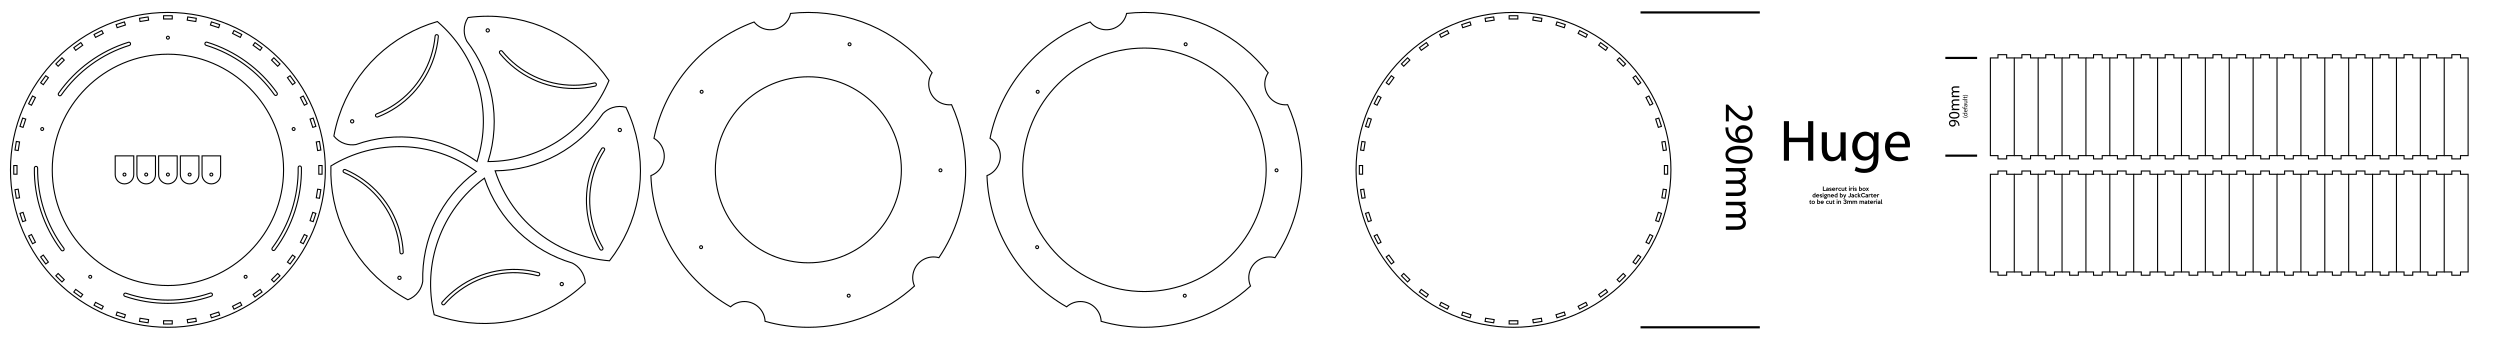 <?xml version="1.0" encoding="utf-8"?>
<!-- Generator: Adobe Illustrator 16.0.0, SVG Export Plug-In . SVG Version: 6.00 Build 0)  -->
<!DOCTYPE svg PUBLIC "-//W3C//DTD SVG 1.1//EN" "http://www.w3.org/Graphics/SVG/1.1/DTD/svg11.dtd">
<svg version="1.1" id="Layer_1" xmlns="http://www.w3.org/2000/svg" xmlns:xlink="http://www.w3.org/1999/xlink" x="0px" y="0px"
	 width="6527px" height="886.967px" viewBox="0 0 6527 886.967" enable-background="new 0 0 6527 886.967" xml:space="preserve">
<path fill="none" stroke="#000000" stroke-width="2.835" stroke-miterlimit="10" d="M2484.365,273.366
	c-12.795,1.291-26.096-1.871-37.317-10.027c-23.494-17.065-29.195-49.44-13.482-73.481c-75.25-95.834-192.166-157.4-323.459-157.4
	c-15.609,0-31.002,0.902-46.158,2.599c-2.736,12.536-9.85,24.174-21.051,32.311c-23.52,17.088-56.123,12.475-74.117-9.965
	c-132.352,48.459-232.832,163.043-261.445,303.734c11.111,6.475,20.004,16.852,24.287,30.039
	c8.974,27.602-5.426,57.125-32.238,67.356c5.287,146.935,87.683,274.195,207.955,342.543c9.586-8.557,22.191-13.797,36.056-13.797
	c29.069,0,52.728,22.887,54.104,51.615c35.783,10.17,73.562,15.617,112.603,15.617c106.918,0,204.293-40.836,277.403-107.742
	c-5.147-11.754-6.229-25.336-1.955-38.496c8.976-27.623,38.017-43.047,65.74-35.525c44.096-65.489,69.832-144.369,69.832-229.258
	C2521.121,382.81,2507.963,325.211,2484.365,273.366z M2214.977,113.323c1.252-1.708,3.648-2.08,5.357-0.829
	c1.707,1.249,2.077,3.649,0.83,5.357c-1.25,1.708-3.65,2.079-5.357,0.829S2213.727,115.032,2214.977,113.323z M1833.48,647.57
	c-1.252,1.709-3.647,2.08-5.356,0.829c-1.707-1.251-2.078-3.649-0.83-5.356c1.25-1.709,3.649-2.08,5.356-0.829
	C1834.359,643.464,1834.73,645.862,1833.48,647.57z M1834.891,241.877c-1.25,1.708-3.648,2.079-5.357,0.829s-2.08-3.647-0.83-5.355
	c1.252-1.71,3.65-2.081,5.357-0.831C1835.77,237.769,1836.141,240.169,1834.891,241.877z M2218.881,774.278
	c-1.25,1.707-3.65,2.079-5.357,0.828c-1.709-1.25-2.08-3.646-0.83-5.356c1.25-1.707,3.648-2.079,5.357-0.828
	C2219.76,770.172,2220.131,772.57,2218.881,774.278z M2110.465,686.151c-134.115,0-242.832-108.719-242.832-242.837
	c0-134.113,108.717-242.83,242.832-242.83c134.113,0,242.836,108.717,242.836,242.83
	C2353.301,577.433,2244.577,686.151,2110.465,686.151z M2458.482,446.896c-1.25,1.707-3.647,2.078-5.356,0.828
	s-2.08-3.647-0.828-5.357c1.25-1.707,3.647-2.079,5.356-0.829C2459.361,442.787,2459.732,445.188,2458.482,446.896z"/>
<path fill="none" stroke="#000000" stroke-width="2.835" stroke-miterlimit="10" d="M3361.768,273.366
	c-12.795,1.291-26.096-1.871-37.318-10.027c-23.494-17.065-29.195-49.44-13.481-73.481c-75.25-95.834-192.166-157.4-323.459-157.4
	c-15.609,0-31.002,0.902-46.158,2.599c-2.736,12.536-9.851,24.174-21.051,32.311c-23.521,17.088-56.123,12.475-74.117-9.965
	c-132.353,48.459-232.832,163.043-261.445,303.734c11.111,6.475,20.004,16.852,24.287,30.039
	c8.974,27.602-5.426,57.125-32.237,67.356c5.287,146.935,87.682,274.195,207.955,342.543c9.586-8.557,22.19-13.797,36.055-13.797
	c29.07,0,52.727,22.887,54.104,51.615c35.783,10.17,73.562,15.617,112.603,15.617c106.918,0,204.293-40.836,277.404-107.742
	c-5.148-11.754-6.229-25.336-1.955-38.496c8.975-27.623,38.016-43.047,65.739-35.525c44.097-65.489,69.832-144.369,69.832-229.258
	C3398.523,382.81,3385.365,325.211,3361.768,273.366z M3092.379,113.323c1.252-1.708,3.647-2.08,5.356-0.829
	c1.707,1.249,2.078,3.649,0.83,5.357c-1.25,1.708-3.649,2.079-5.356,0.829S3091.129,115.032,3092.379,113.323z M2710.883,647.57
	c-1.252,1.709-3.648,2.08-5.357,0.829c-1.707-1.251-2.078-3.649-0.83-5.356c1.25-1.709,3.65-2.08,5.357-0.829
	C2711.762,643.464,2712.133,645.862,2710.883,647.57z M2712.293,241.877c-1.25,1.708-3.648,2.079-5.357,0.829
	s-2.08-3.647-0.83-5.355c1.252-1.71,3.65-2.081,5.357-0.831C2713.172,237.769,2713.543,240.169,2712.293,241.877z M3096.282,774.278
	c-1.25,1.707-3.649,2.079-5.356,0.828c-1.709-1.25-2.08-3.646-0.83-5.356c1.25-1.707,3.647-2.079,5.356-0.828
	C3097.162,770.172,3097.532,772.57,3096.282,774.278z M2987.866,761.188c-175.559,0-317.868-142.313-317.868-317.875
	c0-175.556,142.311-317.865,317.868-317.865c175.556,0,317.873,142.311,317.873,317.865
	C3305.74,618.875,3163.422,761.188,2987.866,761.188z M3335.885,446.896c-1.25,1.707-3.648,2.078-5.357,0.828
	s-2.08-3.647-0.828-5.357c1.25-1.707,3.648-2.079,5.357-0.829C3336.764,442.787,3337.135,445.188,3335.885,446.896z"/>
<g>
	<path fill="none" stroke="#000000" stroke-width="2.835" stroke-miterlimit="10" d="M1141.865,56.259
		c-117.639,34.011-216.918,123.818-257.606,249.064c-5.388,16.58-9.566,33.271-12.604,49.967c7.229,8.978,16.998,16.076,28.773,19.9
		c9.664,3.146,19.541,3.752,28.916,2.211c102.721-36.365,220.862-23.615,316.049,44.418
		C1289.077,286.302,1243.818,143.386,1141.865,56.259z M919.422,320.999c-2.349,0-4.252-1.904-4.252-4.254
		c0-2.349,1.903-4.253,4.252-4.253c2.35,0,4.252,1.904,4.252,4.253C923.674,319.094,921.771,320.999,919.422,320.999z
		 M1144.465,95.077c-1.683,18.498-5.47,36.918-11.261,54.746c-23.264,71.587-76.877,128.303-147.098,155.606
		c-0.5,0.195-1.019,0.294-1.539,0.294c-1.713,0-3.34-1.113-3.963-2.717c-0.851-2.186,0.236-4.652,2.418-5.503
		c67.834-26.38,119.623-81.164,142.09-150.309c5.604-17.274,9.267-35.073,10.885-52.91c0.199-2.231,1.972-3.852,4.214-3.852
		c0.127,0,0.256,0.004,0.403,0.018c1.521,0.138,2.455,1.01,2.877,1.518C1143.913,92.475,1144.604,93.554,1144.465,95.077z"/>
	<path fill="none" stroke="#000000" stroke-width="2.835" stroke-miterlimit="10" d="M863.939,433.267
		c-4.008,122.391,50.729,244.563,157.271,321.965c14.104,10.246,28.686,19.379,43.627,27.427
		c10.771-4.101,20.543-11.197,27.817-21.215c5.979-8.22,9.605-17.426,11.037-26.817c-2.842-108.932,45.793-217.352,139.908-286.854
		C1128.215,364.346,978.309,363.228,863.939,433.267z M1046.982,726.634c-0.725,2.231-3.125,3.453-5.356,2.728
		c-2.234-0.726-3.457-3.124-2.732-5.355c0.727-2.234,3.127-3.457,5.359-2.73C1046.484,721.998,1047.709,724.397,1046.982,726.634z
		 M901.661,442.79c17.074,7.314,33.423,16.609,48.589,27.625c60.893,44.247,98.266,112.764,102.532,187.983
		c0.033,0.536-0.032,1.061-0.194,1.556c-0.529,1.628-2.09,2.832-3.81,2.929c-2.34,0.133-4.352-1.662-4.483-3.999
		c-4.127-72.666-40.228-138.851-99.045-181.584c-14.697-10.667-30.492-19.65-46.955-26.702c-2.063-0.88-3.056-3.064-2.363-5.195
		c0.041-0.123,0.084-0.243,0.143-0.38c0.601-1.402,1.72-2.023,2.332-2.268C899.018,442.509,900.256,442.188,901.661,442.79z"/>
	<path fill="none" stroke="#000000" stroke-width="2.835" stroke-miterlimit="10" d="M1133.6,821.719
		c115.162,41.632,248.27,27.33,354.807-50.079c14.103-10.248,27.293-21.292,39.564-33.017c-0.572-11.513-4.303-22.997-11.58-33.013
		c-5.971-8.226-13.604-14.521-22.096-18.785c-104.478-30.959-192.563-110.716-229.578-221.702
		C1149.717,549.079,1102.329,691.303,1133.6,821.719z M1469.17,738.289c1.901,1.38,2.319,4.038,0.938,5.938
		c-1.381,1.899-4.041,2.323-5.938,0.942c-1.898-1.382-2.322-4.04-0.939-5.941C1464.609,737.33,1467.27,736.906,1469.17,738.289z
		 M1154.313,788.784c12.234-13.977,26.125-26.651,41.289-37.672c60.898-44.24,137.609-58.612,210.467-39.426
		c0.521,0.135,0.998,0.36,1.42,0.667c1.386,1.006,2.047,2.863,1.607,4.526c-0.598,2.267-2.926,3.625-5.189,3.028
		c-70.385-18.528-144.483-4.647-203.303,38.085c-14.688,10.683-28.11,22.928-39.906,36.406c-1.475,1.689-3.856,1.957-5.67,0.641
		c-0.104-0.075-0.207-0.153-0.317-0.253c-1.148-1.003-1.394-2.259-1.437-2.917C1153.229,791.213,1153.307,789.936,1154.313,788.784z
		"/>
	<path fill="none" stroke="#000000" stroke-width="2.835" stroke-miterlimit="10" d="M1591.336,680.881
		c75.18-96.661,102.711-227.674,62.012-352.916c-5.389-16.579-11.814-32.537-19.174-47.832c-11.125-3.014-23.201-3.015-34.976,0.813
		c-9.668,3.136-18.014,8.451-24.692,15.209c-61.729,89.796-164.803,148.925-281.797,149.832
		C1337.021,581.302,1457.641,670.318,1591.336,680.881z M1615.686,335.953c1.898-1.382,4.557-0.959,5.939,0.941
		c1.379,1.901,0.959,4.56-0.939,5.939c-1.9,1.381-4.561,0.959-5.941-0.941C1613.363,339.994,1613.784,337.334,1615.686,335.953z
		 M1566.413,651.005c-9.512-15.954-17.274-33.082-23.069-50.908c-23.256-71.59-13.219-148.988,27.543-212.352
		c0.287-0.451,0.649-0.838,1.072-1.144c1.385-1.006,3.354-1.063,4.803-0.13c1.971,1.269,2.543,3.901,1.276,5.871
		c-39.373,61.214-49.069,135.977-26.604,205.122c5.619,17.269,13.117,33.817,22.293,49.201c1.149,1.925,0.668,4.274-1.144,5.592
		c-0.104,0.076-0.211,0.147-0.34,0.225c-1.309,0.781-2.578,0.627-3.219,0.465S1567.197,652.316,1566.413,651.005z"/>
	<path fill="none" stroke="#000000" stroke-width="2.835" stroke-miterlimit="10" d="M1589.866,210.396
		c-68.698-101.371-184.791-168.039-316.481-168.033c-17.433,0.001-34.594,1.182-51.414,3.455
		c-6.303,9.647-10.035,21.133-10.035,33.513c-0.004,10.164,2.471,19.744,6.834,28.187c66.326,86.456,90.709,202.756,55.42,314.304
		C1416.573,421.492,1538.508,334.284,1589.866,210.396z M1269.346,80.648c-0.729-2.232,0.496-4.631,2.731-5.356
		c2.232-0.725,4.634,0.496,5.357,2.729c0.725,2.234-0.498,4.635-2.732,5.359C1272.473,84.105,1270.07,82.885,1269.346,80.648z
		 M1553.752,224.866c-18.113,4.115-36.804,6.206-55.546,6.209c-75.272-0.006-145.78-33.469-193.446-91.813
		c-0.343-0.414-0.597-0.88-0.756-1.374c-0.529-1.627,0.024-3.521,1.358-4.606c1.816-1.482,4.498-1.213,5.979,0.6
		c46.053,56.36,114.157,88.687,186.86,88.688c18.16-0.01,36.22-2.026,53.687-5.999c2.184-0.499,4.27,0.686,4.963,2.815
		c0.039,0.122,0.076,0.245,0.107,0.392c0.34,1.485-0.199,2.646-0.552,3.204C1556.055,223.539,1555.241,224.525,1553.752,224.866z"/>
</g>
<path fill="none" stroke="#000000" stroke-width="2.835" stroke-miterlimit="10" d="M438.39,32.459
	c-226.641,0-411.024,184.388-411.024,411.021c0,226.643,184.385,411.025,411.024,411.025c226.639,0,411.022-184.384,411.022-411.025
	C849.414,216.846,665.029,32.459,438.39,32.459z M791.842,250.657l10.295,20.206l-7.573,3.863l-10.298-20.206L791.842,250.657z
	 M780,434.326c0.762-0.644,1.625-0.964,2.666-0.979l0.107-0.002c2.239,0.03,4.151,1.937,4.189,4.184
	c1.268,77.167-23.376,153.477-69.394,214.869c-0.821,1.097-2.037,1.701-3.421,1.701c-0.93,0-1.784-0.286-2.533-0.847
	c-1.879-1.409-2.263-4.082-0.856-5.957c44.892-59.886,68.934-134.332,67.696-209.63C778.436,436.366,778.978,435.186,780,434.326z
	 M765.41,333.201c0.398-0.129,0.801-0.193,1.193-0.193c1.689,0,3.12,1.04,3.64,2.639c0.32,0.987,0.241,1.996-0.229,2.922
	c-0.477,0.935-1.227,1.573-2.232,1.9c-0.391,0.127-0.788,0.19-1.182,0.19c-1.684,0-3.108-1.036-3.628-2.639
	C762.319,336.014,763.421,333.849,765.41,333.201z M757.326,197.739l13.329,18.346l-6.876,5l-13.332-18.346L757.326,197.739z
	 M714.957,150.872l16.035,16.035l-6.01,6.014l-16.037-16.034L714.957,150.872z M665.778,111.21l18.348,13.329l-4.995,6.88
	l-18.349-13.33L665.778,111.21z M611,79.729l20.205,10.295l-3.856,7.576l-20.207-10.296L611,79.729z M551.971,57.206l21.566,7.007
	l-2.625,8.086l-21.567-7.009L551.971,57.206z M535.135,112.942c0.559-1.823,2.152-3.001,4.06-3.001c0.424,0,0.842,0.063,1.25,0.188
	c73.78,22.639,138.738,69.656,182.91,132.396c1.35,1.917,0.889,4.575-1.022,5.923c-0.735,0.517-1.558,0.778-2.443,0.778
	c-1.391,0-2.694-0.674-3.489-1.803c-43.085-61.201-106.458-107.072-178.451-129.164c-1.243-0.382-2.198-1.261-2.695-2.489
	C534.873,114.84,534.834,113.917,535.135,112.942z M490.146,44.193l22.398,3.546l-1.328,8.397l-22.399-3.549L490.146,44.193z
	 M427.051,41.014h22.677v8.504h-22.677V41.014z M442.216,98.375c0,2.109-1.716,3.825-3.82,3.825c-2.114,0-3.833-1.717-3.833-3.819
	c0.001-2.112,1.711-3.831,3.813-3.831h0.021C440.502,94.55,442.216,96.266,442.216,98.375z M386.628,44.194l1.33,8.4l-22.397,3.547
	l-1.33-8.399L386.628,44.194z M324.803,57.208l2.628,8.088l-21.566,7.008l-2.628-8.089L324.803,57.208z M265.776,79.732l3.86,7.577
	l-20.205,10.294l-3.861-7.577L265.776,79.732z M210.999,111.214l4.998,6.88l-18.348,13.327l-4.999-6.879L210.999,111.214z
	 M335.333,110.367c0.42-0.13,0.842-0.195,1.255-0.195c1.904,0,3.499,1.181,4.062,3.006c0.45,1.458,0,2.654-0.309,3.237
	c-0.308,0.584-1.042,1.629-2.5,2.078c-71.522,22.064-134.731,68.162-177.982,129.802c-0.75,1.068-1.885,1.708-3.214,1.804
	c-0.095,0.008-0.19,0.008-0.288,0.008c-0.877,0-1.692-0.26-2.425-0.773c-1.918-1.347-2.383-4.004-1.038-5.923
	C197.224,180.234,262.016,132.985,335.333,110.367z M161.82,150.876l6.014,6.013l-16.035,16.034l-6.014-6.012L161.82,150.876z
	 M119.452,197.743l6.879,4.997l-13.329,18.347l-6.881-4.997L119.452,197.743z M113.819,338.018
	c-0.523,1.611-1.949,2.651-3.634,2.651c-0.393,0-0.791-0.064-1.187-0.194c-1.31-0.426-1.956-1.376-2.227-1.905
	c-0.268-0.526-0.655-1.604-0.23-2.907c0.522-1.611,1.948-2.654,3.632-2.654c0.392,0,0.783,0.063,1.19,0.196
	c1.302,0.423,1.948,1.372,2.219,1.901C113.851,335.636,114.24,336.719,113.819,338.018z M94.058,434.372
	c1.523,0.022,2.521,0.819,2.981,1.292c0.459,0.475,1.227,1.495,1.204,3.019c-1.123,74.834,23.185,149.196,68.45,209.395
	c0.781,1.037,1.038,2.31,0.723,3.582c-0.239,0.964-0.767,1.759-1.577,2.366c-0.751,0.565-1.604,0.854-2.534,0.854
	c-1.376,0-2.589-0.604-3.414-1.7c-46.383-61.674-71.297-137.896-70.154-214.625c0.033-2.247,1.944-4.149,4.188-4.184L94.058,434.372
	z M42.651,369.321l8.397,1.33l-3.547,22.398l-8.399-1.33L42.651,369.321z M35.922,432.142h8.502l0.001,22.678l-8.505-0.001
	L35.922,432.142z M42.649,517.639l-3.545-22.397l8.396-1.33l3.549,22.398L42.649,517.639z M59.124,308.327l8.087,2.627
	l-7.007,21.568l-8.088-2.627L59.124,308.327z M59.122,578.634l-7.005-21.567l8.085-2.627l7.01,21.568L59.122,578.634z
	 M84.936,250.661l7.576,3.859l-10.295,20.207l-7.577-3.859L84.936,250.661z M84.934,636.3l-10.293-20.206l7.574-3.859l10.298,20.207
	L84.934,636.3z M119.448,689.219l-13.326-18.349l6.877-4.997l13.333,18.35L119.448,689.219z M161.817,736.086l-16.032-16.037
	l6.011-6.012l16.039,16.037L161.817,736.086z M210.995,775.747l-18.345-13.331l4.996-6.877l18.352,13.331L210.995,775.747z
	 M238.641,724.927c-0.708,0.975-1.902,1.58-3.118,1.58c-0.807,0-1.553-0.245-2.225-0.732c-0.839-0.607-1.369-1.474-1.531-2.497
	c-0.163-1.022,0.075-2.009,0.682-2.845c0.711-0.979,1.907-1.584,3.123-1.584c0.812,0,1.56,0.245,2.218,0.723
	C239.5,720.816,239.883,723.217,238.641,724.927z M265.772,807.229l-20.203-10.298l3.858-7.573l20.21,10.296L265.772,807.229z
	 M324.799,829.754l-21.565-7.011l2.627-8.084l21.571,7.009L324.799,829.754z M323.32,768.154c0.591-1.727,2.208-2.887,4.025-2.887
	c0.467,0,0.932,0.077,1.375,0.229c35.054,11.978,71.857,18.05,109.386,18.05c37.939,0,75.251-6.203,110.913-18.441
	c0.448-0.154,0.908-0.232,1.369-0.232c0.787,0,1.567,0.229,2.262,0.659c0.854,0.531,1.429,1.258,1.759,2.223
	c0.761,2.216-0.427,4.639-2.643,5.399c-36.521,12.532-74.762,18.888-113.666,18.888c-38.482,0-76.209-6.221-112.129-18.486
	C323.752,772.795,322.563,770.372,323.32,768.154z M386.625,842.767l-22.397-3.551l1.33-8.396l22.402,3.547L386.625,842.767z
	 M449.728,845.951h-22.677v-8.504h22.677V845.951z M490.151,842.77l-1.33-8.399l22.397-3.547l1.33,8.398L490.151,842.77z
	 M551.976,829.757l-2.628-8.089l21.565-7.007l2.628,8.088L551.976,829.757z M611.004,807.231l-3.861-7.578l20.205-10.294
	l3.861,7.577L611.004,807.231z M643.5,725.766c-0.674,0.49-1.428,0.737-2.241,0.737c-1.21,0-2.401-0.604-3.114-1.589
	c-0.607-0.835-0.843-1.819-0.682-2.846c0.162-1.021,0.688-1.883,1.521-2.487c0.67-0.486,1.424-0.732,2.242-0.732
	c1.287,0,2.364,0.545,3.109,1.568C645.577,722.131,645.2,724.53,643.5,725.766z M438.39,745.449
	c-166.508,0-301.969-135.461-301.969-301.969c0-166.506,135.461-301.967,301.969-301.967c166.506,0,301.967,135.461,301.967,301.967
	C740.357,609.988,604.896,745.449,438.39,745.449z M665.781,775.75l-4.998-6.88l18.347-13.329l4.999,6.881L665.781,775.75z
	 M714.959,736.088l-6.013-6.014l16.035-16.035l6.014,6.014L714.959,736.088z M757.328,689.219l-6.879-4.997l13.329-18.348
	l6.881,4.997L757.328,689.219z M791.844,636.301l-7.576-3.859l10.295-20.206l7.578,3.859L791.844,636.301z M817.655,308.323
	l7.008,21.568l-8.085,2.631l-7.01-21.568L817.655,308.323z M817.656,578.634l-8.087-2.626l7.007-21.568l8.09,2.627L817.656,578.634z
	 M834.129,369.317l3.547,22.4l-8.397,1.332l-3.549-22.398L834.129,369.317z M834.129,517.638l-8.397-1.328l3.546-22.398l8.4,1.328
	L834.129,517.638z M832.356,454.819l-0.002-22.678l8.505-0.003l-0.001,22.679L832.356,454.819z"/>
<path fill="none" stroke="#000000" stroke-width="2.835" stroke-miterlimit="10" d="M3951.435,32.459
	c-226.642,0-411.024,184.388-411.024,411.021c0,226.643,184.385,411.025,411.024,411.025c226.639,0,411.022-184.384,411.022-411.025
	C4362.457,216.846,4178.072,32.459,3951.435,32.459z M4304.887,250.657l10.295,20.206l-7.573,3.863l-10.298-20.206L4304.887,250.657
	z M4270.371,197.739l13.328,18.346l-6.875,5l-13.332-18.346L4270.371,197.739z M4228.002,150.872l16.035,16.035l-6.01,6.014
	l-16.037-16.034L4228.002,150.872z M4178.821,111.21l18.347,13.329l-4.994,6.88l-18.349-13.33L4178.821,111.21z M4124.043,79.729
	l20.207,10.295l-3.857,7.576l-20.207-10.296L4124.043,79.729z M4065.016,57.206l21.566,7.007l-2.625,8.086l-21.567-7.009
	L4065.016,57.206z M4003.19,44.193l22.398,3.546l-1.328,8.397l-22.399-3.549L4003.19,44.193z M3940.096,41.014h22.676v8.504h-22.676
	V41.014z M3899.673,44.194l1.33,8.4l-22.397,3.547l-1.33-8.399L3899.673,44.194z M3837.848,57.208l2.628,8.088l-21.566,7.008
	l-2.628-8.089L3837.848,57.208z M3778.82,79.732l3.86,7.577l-20.205,10.294l-3.861-7.577L3778.82,79.732z M3724.043,111.214
	l4.998,6.88l-18.348,13.327l-4.999-6.879L3724.043,111.214z M3674.864,150.876l6.014,6.013l-16.035,16.034l-6.014-6.012
	L3674.864,150.876z M3632.496,197.743l6.879,4.997l-13.33,18.347l-6.881-4.997L3632.496,197.743z M3555.695,369.321l8.397,1.33
	l-3.547,22.398l-8.399-1.33L3555.695,369.321z M3548.967,432.142h8.502l0.001,22.678l-8.505-0.001L3548.967,432.142z
	 M3555.693,517.639l-3.545-22.397l8.396-1.33l3.549,22.398L3555.693,517.639z M3572.168,308.327l8.086,2.627l-7.007,21.568
	l-8.088-2.627L3572.168,308.327z M3572.166,578.634l-7.006-21.567l8.086-2.627l7.01,21.568L3572.166,578.634z M3597.98,250.661
	l7.576,3.859l-10.295,20.207l-7.577-3.859L3597.98,250.661z M3597.979,636.3l-10.293-20.206l7.574-3.859l10.298,20.207
	L3597.979,636.3z M3632.492,689.219l-13.326-18.349l6.877-4.997l13.332,18.35L3632.492,689.219z M3674.861,736.086l-16.032-16.037
	l6.011-6.012l16.039,16.037L3674.861,736.086z M3724.039,775.747l-18.345-13.331l4.996-6.877l18.352,13.331L3724.039,775.747z
	 M3778.816,807.229l-20.203-10.298l3.858-7.573l20.21,10.296L3778.816,807.229z M3837.844,829.754l-21.565-7.011l2.627-8.084
	l21.571,7.009L3837.844,829.754z M3899.668,842.767l-22.396-3.551l1.33-8.396l22.402,3.547L3899.668,842.767z M3962.771,845.951
	h-22.676v-8.504h22.676V845.951z M4003.195,842.77l-1.33-8.399l22.397-3.547l1.33,8.398L4003.195,842.77z M4065.021,829.757
	l-2.628-8.089l21.566-7.007l2.627,8.088L4065.021,829.757z M4124.049,807.231l-3.861-7.578l20.205-10.294l3.861,7.577
	L4124.049,807.231z M4178.826,775.75l-4.998-6.88l18.346-13.329l4.999,6.881L4178.826,775.75z M4228.004,736.088l-6.013-6.014
	l16.035-16.035l6.015,6.014L4228.004,736.088z M4270.373,689.219l-6.879-4.997l13.328-18.348l6.881,4.997L4270.373,689.219z
	 M4304.889,636.301l-7.576-3.859l10.295-20.206l7.578,3.859L4304.889,636.301z M4330.699,308.323l7.008,21.568l-8.086,2.631
	l-7.01-21.568L4330.699,308.323z M4330.701,578.634l-8.088-2.626l7.008-21.568l8.088,2.627L4330.701,578.634z M4347.174,369.317
	l3.547,22.4l-8.397,1.332l-3.549-22.398L4347.174,369.317z M4347.174,517.638l-8.397-1.328l3.546-22.398l8.4,1.328L4347.174,517.638
	z M4345.399,454.819l-0.002-22.678l8.505-0.003l-0.001,22.679L4345.399,454.819z"/>
<polygon fill="none" stroke="#000000" stroke-width="2.835" stroke-miterlimit="10" points="5258.854,151.258 5239.015,151.258 
	5239.015,142.754 5216.348,142.754 5216.348,151.258 5196.494,151.258 5196.494,406.329 5216.348,406.329 5216.348,414.835 
	5239.015,414.835 5239.015,406.329 5258.854,406.329 "/>
<polyline fill="none" stroke="#000000" stroke-width="2.835" stroke-miterlimit="10" points="5258.854,406.329 5278.709,406.329 
	5278.709,414.835 5301.377,414.835 5301.377,406.329 5321.219,406.329 5321.219,151.258 5301.377,151.258 5301.377,142.754 
	5278.709,142.754 5278.709,151.258 5258.854,151.258 "/>
<polyline fill="none" stroke="#000000" stroke-width="2.835" stroke-miterlimit="10" points="5321.217,406.329 5341.07,406.329 
	5341.07,414.835 5363.74,414.835 5363.74,406.329 5383.58,406.329 5383.58,151.258 5363.74,151.258 5363.74,142.754 
	5341.07,142.754 5341.07,151.258 5321.217,151.258 "/>
<polyline fill="none" stroke="#000000" stroke-width="2.835" stroke-miterlimit="10" points="5383.58,406.329 5403.434,406.329 
	5403.434,414.835 5426.103,414.835 5426.103,406.329 5445.942,406.329 5445.942,151.258 5426.103,151.258 5426.103,142.754 
	5403.434,142.754 5403.434,151.258 5383.58,151.258 "/>
<polyline fill="none" stroke="#000000" stroke-width="2.835" stroke-miterlimit="10" points="5445.941,406.329 5465.795,406.329 
	5465.795,414.835 5488.465,414.835 5488.465,406.329 5508.306,406.329 5508.306,151.258 5488.465,151.258 5488.465,142.754 
	5465.795,142.754 5465.795,151.258 5445.941,151.258 "/>
<polyline fill="none" stroke="#000000" stroke-width="2.835" stroke-miterlimit="10" points="5508.305,406.329 5528.158,406.329 
	5528.158,414.835 5550.826,414.835 5550.826,406.329 5570.668,406.329 5570.668,151.258 5550.826,151.258 5550.826,142.754 
	5528.158,142.754 5528.158,151.258 5508.305,151.258 "/>
<polyline fill="none" stroke="#000000" stroke-width="2.835" stroke-miterlimit="10" points="5570.666,406.329 5590.521,406.329 
	5590.521,414.835 5613.188,414.835 5613.188,406.329 5633.029,406.329 5633.029,151.258 5613.188,151.258 5613.188,142.754 
	5590.521,142.754 5590.521,151.258 5570.666,151.258 "/>
<polyline fill="none" stroke="#000000" stroke-width="2.835" stroke-miterlimit="10" points="5633.028,406.329 5652.883,406.329 
	5652.883,414.835 5675.551,414.835 5675.551,406.329 5695.393,406.329 5695.393,151.258 5675.551,151.258 5675.551,142.754 
	5652.883,142.754 5652.883,151.258 5633.028,151.258 "/>
<polyline fill="none" stroke="#000000" stroke-width="2.835" stroke-miterlimit="10" points="5695.392,406.329 5715.244,406.329 
	5715.244,414.835 5737.914,414.835 5737.914,406.329 5757.754,406.329 5757.754,151.258 5737.914,151.258 5737.914,142.754 
	5715.244,142.754 5715.244,151.258 5695.392,151.258 "/>
<polyline fill="none" stroke="#000000" stroke-width="2.835" stroke-miterlimit="10" points="5757.754,406.329 5777.606,406.329 
	5777.606,414.835 5800.275,414.835 5800.275,406.329 5820.117,406.329 5820.117,151.258 5800.275,151.258 5800.275,142.754 
	5777.606,142.754 5777.606,151.258 5757.754,151.258 "/>
<polyline fill="none" stroke="#000000" stroke-width="2.835" stroke-miterlimit="10" points="5820.115,406.329 5839.97,406.329 
	5839.97,414.835 5862.639,414.835 5862.639,406.329 5882.479,406.329 5882.479,151.258 5862.639,151.258 5862.639,142.754 
	5839.97,142.754 5839.97,151.258 5820.115,151.258 "/>
<polyline fill="none" stroke="#000000" stroke-width="2.835" stroke-miterlimit="10" points="5882.479,406.329 5902.332,406.329 
	5902.332,414.835 5925,414.835 5925,406.329 5944.842,406.329 5944.842,151.258 5925,151.258 5925,142.754 5902.332,142.754 
	5902.332,151.258 5882.479,151.258 "/>
<polyline fill="none" stroke="#000000" stroke-width="2.835" stroke-miterlimit="10" points="5944.84,406.329 5964.693,406.329 
	5964.693,414.835 5987.362,414.835 5987.362,406.329 6007.203,406.329 6007.203,151.258 5987.362,151.258 5987.362,142.754 
	5964.693,142.754 5964.693,151.258 5944.84,151.258 "/>
<polyline fill="none" stroke="#000000" stroke-width="2.835" stroke-miterlimit="10" points="6007.203,406.329 6027.057,406.329 
	6027.057,414.835 6049.726,414.835 6049.726,406.329 6069.565,406.329 6069.565,151.258 6049.726,151.258 6049.726,142.754 
	6027.057,142.754 6027.057,151.258 6007.203,151.258 "/>
<polyline fill="none" stroke="#000000" stroke-width="2.835" stroke-miterlimit="10" points="6069.564,406.329 6089.418,406.329 
	6089.418,414.835 6112.088,414.835 6112.088,406.329 6131.929,406.329 6131.929,151.258 6112.088,151.258 6112.088,142.754 
	6089.418,142.754 6089.418,151.258 6069.564,151.258 "/>
<polyline fill="none" stroke="#000000" stroke-width="2.835" stroke-miterlimit="10" points="6131.928,406.329 6151.78,406.329 
	6151.78,414.835 6174.449,414.835 6174.449,406.329 6194.291,406.329 6194.291,151.258 6174.449,151.258 6174.449,142.754 
	6151.78,142.754 6151.78,151.258 6131.928,151.258 "/>
<polyline fill="none" stroke="#000000" stroke-width="2.835" stroke-miterlimit="10" points="6194.289,406.329 6214.144,406.329 
	6214.144,414.835 6236.813,414.835 6236.813,406.329 6256.652,406.329 6256.652,151.258 6236.813,151.258 6236.813,142.754 
	6214.144,142.754 6214.144,151.258 6194.289,151.258 "/>
<polyline fill="none" stroke="#000000" stroke-width="2.835" stroke-miterlimit="10" points="6256.651,406.329 6276.506,406.329 
	6276.506,414.835 6299.174,414.835 6299.174,406.329 6319.016,406.329 6319.016,151.258 6299.174,151.258 6299.174,142.754 
	6276.506,142.754 6276.506,151.258 6256.651,151.258 "/>
<polyline fill="none" stroke="#000000" stroke-width="2.835" stroke-miterlimit="10" points="6319.015,406.329 6338.867,406.329 
	6338.867,414.835 6361.537,414.835 6361.537,406.329 6381.377,406.329 6381.377,151.258 6361.537,151.258 6361.537,142.754 
	6338.867,142.754 6338.867,151.258 6319.015,151.258 "/>
<polyline fill="none" stroke="#000000" stroke-width="2.835" stroke-miterlimit="10" points="6381.377,406.329 6401.229,406.329 
	6401.229,414.835 6423.898,414.835 6423.898,406.329 6443.74,406.329 6443.74,151.258 6423.898,151.258 6423.898,142.754 
	6401.229,142.754 6401.229,151.258 6381.377,151.258 "/>
<polygon fill="none" stroke="#000000" stroke-width="2.835" stroke-miterlimit="10" points="5258.854,454.973 5239.015,454.973 
	5239.015,446.469 5216.348,446.469 5216.348,454.973 5196.494,454.973 5196.494,710.045 5216.348,710.045 5216.348,718.55 
	5239.015,718.55 5239.015,710.045 5258.854,710.045 "/>
<polyline fill="none" stroke="#000000" stroke-width="2.835" stroke-miterlimit="10" points="5258.854,710.045 5278.709,710.045 
	5278.709,718.55 5301.377,718.55 5301.377,710.045 5321.219,710.045 5321.219,454.973 5301.377,454.973 5301.377,446.469 
	5278.709,446.469 5278.709,454.973 5258.854,454.973 "/>
<polyline fill="none" stroke="#000000" stroke-width="2.835" stroke-miterlimit="10" points="5321.217,710.045 5341.07,710.045 
	5341.07,718.55 5363.74,718.55 5363.74,710.045 5383.58,710.045 5383.58,454.973 5363.74,454.973 5363.74,446.469 5341.07,446.469 
	5341.07,454.973 5321.217,454.973 "/>
<polyline fill="none" stroke="#000000" stroke-width="2.835" stroke-miterlimit="10" points="5383.58,710.045 5403.434,710.045 
	5403.434,718.55 5426.103,718.55 5426.103,710.045 5445.942,710.045 5445.942,454.973 5426.103,454.973 5426.103,446.469 
	5403.434,446.469 5403.434,454.973 5383.58,454.973 "/>
<polyline fill="none" stroke="#000000" stroke-width="2.835" stroke-miterlimit="10" points="5445.941,710.045 5465.795,710.045 
	5465.795,718.55 5488.465,718.55 5488.465,710.045 5508.306,710.045 5508.306,454.973 5488.465,454.973 5488.465,446.469 
	5465.795,446.469 5465.795,454.973 5445.941,454.973 "/>
<polyline fill="none" stroke="#000000" stroke-width="2.835" stroke-miterlimit="10" points="5508.305,710.045 5528.158,710.045 
	5528.158,718.55 5550.826,718.55 5550.826,710.045 5570.668,710.045 5570.668,454.973 5550.826,454.973 5550.826,446.469 
	5528.158,446.469 5528.158,454.973 5508.305,454.973 "/>
<polyline fill="none" stroke="#000000" stroke-width="2.835" stroke-miterlimit="10" points="5570.666,710.045 5590.521,710.045 
	5590.521,718.55 5613.188,718.55 5613.188,710.045 5633.029,710.045 5633.029,454.973 5613.188,454.973 5613.188,446.469 
	5590.521,446.469 5590.521,454.973 5570.666,454.973 "/>
<polyline fill="none" stroke="#000000" stroke-width="2.835" stroke-miterlimit="10" points="5633.028,710.045 5652.883,710.045 
	5652.883,718.55 5675.551,718.55 5675.551,710.045 5695.393,710.045 5695.393,454.973 5675.551,454.973 5675.551,446.469 
	5652.883,446.469 5652.883,454.973 5633.028,454.973 "/>
<polyline fill="none" stroke="#000000" stroke-width="2.835" stroke-miterlimit="10" points="5695.392,710.045 5715.244,710.045 
	5715.244,718.55 5737.914,718.55 5737.914,710.045 5757.754,710.045 5757.754,454.973 5737.914,454.973 5737.914,446.469 
	5715.244,446.469 5715.244,454.973 5695.392,454.973 "/>
<polyline fill="none" stroke="#000000" stroke-width="2.835" stroke-miterlimit="10" points="5757.754,710.045 5777.606,710.045 
	5777.606,718.55 5800.275,718.55 5800.275,710.045 5820.117,710.045 5820.117,454.973 5800.275,454.973 5800.275,446.469 
	5777.606,446.469 5777.606,454.973 5757.754,454.973 "/>
<polyline fill="none" stroke="#000000" stroke-width="2.835" stroke-miterlimit="10" points="5820.115,710.045 5839.97,710.045 
	5839.97,718.55 5862.639,718.55 5862.639,710.045 5882.479,710.045 5882.479,454.973 5862.639,454.973 5862.639,446.469 
	5839.97,446.469 5839.97,454.973 5820.115,454.973 "/>
<polyline fill="none" stroke="#000000" stroke-width="2.835" stroke-miterlimit="10" points="5882.479,710.045 5902.332,710.045 
	5902.332,718.55 5925,718.55 5925,710.045 5944.842,710.045 5944.842,454.973 5925,454.973 5925,446.469 5902.332,446.469 
	5902.332,454.973 5882.479,454.973 "/>
<polyline fill="none" stroke="#000000" stroke-width="2.835" stroke-miterlimit="10" points="5944.84,710.045 5964.693,710.045 
	5964.693,718.55 5987.362,718.55 5987.362,710.045 6007.203,710.045 6007.203,454.973 5987.362,454.973 5987.362,446.469 
	5964.693,446.469 5964.693,454.973 5944.84,454.973 "/>
<polyline fill="none" stroke="#000000" stroke-width="2.835" stroke-miterlimit="10" points="6007.203,710.045 6027.057,710.045 
	6027.057,718.55 6049.726,718.55 6049.726,710.045 6069.565,710.045 6069.565,454.973 6049.726,454.973 6049.726,446.469 
	6027.057,446.469 6027.057,454.973 6007.203,454.973 "/>
<polyline fill="none" stroke="#000000" stroke-width="2.835" stroke-miterlimit="10" points="6069.564,710.045 6089.418,710.045 
	6089.418,718.55 6112.088,718.55 6112.088,710.045 6131.929,710.045 6131.929,454.973 6112.088,454.973 6112.088,446.469 
	6089.418,446.469 6089.418,454.973 6069.564,454.973 "/>
<polyline fill="none" stroke="#000000" stroke-width="2.835" stroke-miterlimit="10" points="6131.928,710.045 6151.78,710.045 
	6151.78,718.55 6174.449,718.55 6174.449,710.045 6194.291,710.045 6194.291,454.973 6174.449,454.973 6174.449,446.469 
	6151.78,446.469 6151.78,454.973 6131.928,454.973 "/>
<polyline fill="none" stroke="#000000" stroke-width="2.835" stroke-miterlimit="10" points="6194.289,710.045 6214.144,710.045 
	6214.144,718.55 6236.813,718.55 6236.813,710.045 6256.652,710.045 6256.652,454.973 6236.813,454.973 6236.813,446.469 
	6214.144,446.469 6214.144,454.973 6194.289,454.973 "/>
<polyline fill="none" stroke="#000000" stroke-width="2.835" stroke-miterlimit="10" points="6256.651,710.045 6276.506,710.045 
	6276.506,718.55 6299.174,718.55 6299.174,710.045 6319.016,710.045 6319.016,454.973 6299.174,454.973 6299.174,446.469 
	6276.506,446.469 6276.506,454.973 6256.651,454.973 "/>
<polyline fill="none" stroke="#000000" stroke-width="2.835" stroke-miterlimit="10" points="6319.015,710.045 6338.867,710.045 
	6338.867,718.55 6361.537,718.55 6361.537,710.045 6381.377,710.045 6381.377,454.973 6361.537,454.973 6361.537,446.469 
	6338.867,446.469 6338.867,454.973 6319.015,454.973 "/>
<polyline fill="none" stroke="#000000" stroke-width="2.835" stroke-miterlimit="10" points="6381.377,710.045 6401.229,710.045 
	6401.229,718.55 6423.898,718.55 6423.898,710.045 6443.74,710.045 6443.74,454.973 6423.898,454.973 6423.898,446.469 
	6401.229,446.469 6401.229,454.973 6381.377,454.973 "/>
<path fill="none" stroke="#000000" stroke-width="2.835" stroke-miterlimit="10" d="M300.768,406.889v48.95
	c0,13.385,10.852,24.235,24.235,24.235c13.386,0,24.235-10.852,24.235-24.235v-48.95H300.768z M325.003,459.541
	c-2.113,0-3.826-1.714-3.826-3.826c0-2.113,1.713-3.827,3.826-3.827c2.112,0,3.827,1.714,3.827,3.827
	C328.83,457.827,327.115,459.541,325.003,459.541z"/>
<path fill="none" stroke="#000000" stroke-width="2.835" stroke-miterlimit="10" d="M357.46,406.889v48.95
	c0,13.385,10.852,24.235,24.235,24.235c13.385,0,24.236-10.852,24.236-24.235v-48.95H357.46z M381.696,459.541
	c-2.112,0-3.825-1.714-3.825-3.826c0-2.113,1.713-3.827,3.825-3.827c2.113,0,3.826,1.714,3.826,3.827
	C385.522,457.827,383.81,459.541,381.696,459.541z"/>
<path fill="none" stroke="#000000" stroke-width="2.835" stroke-miterlimit="10" d="M414.153,406.889v48.95
	c0,13.385,10.852,24.235,24.236,24.235s24.234-10.852,24.234-24.235v-48.95H414.153z M438.39,459.541
	c-2.113,0-3.827-1.714-3.827-3.826c0-2.113,1.714-3.827,3.827-3.827s3.826,1.714,3.826,3.827
	C442.216,457.827,440.503,459.541,438.39,459.541z"/>
<path fill="none" stroke="#000000" stroke-width="2.835" stroke-miterlimit="10" d="M470.847,406.889v48.95
	c0,13.385,10.85,24.235,24.234,24.235c13.386,0,24.235-10.852,24.235-24.235v-48.95H470.847z M495.082,459.541
	c-2.113,0-3.827-1.714-3.827-3.826c0-2.113,1.714-3.827,3.827-3.827c2.112,0,3.826,1.714,3.826,3.827
	C498.908,457.827,497.195,459.541,495.082,459.541z"/>
<path fill="none" stroke="#000000" stroke-width="2.835" stroke-miterlimit="10" d="M527.538,406.889v48.95
	c0,13.385,10.852,24.235,24.235,24.235c13.386,0,24.236-10.852,24.236-24.235v-48.95H527.538z M551.774,459.541
	c-2.113,0-3.826-1.714-3.826-3.826c0-2.113,1.713-3.827,3.826-3.827s3.827,1.714,3.827,3.827
	C555.601,457.827,553.888,459.541,551.774,459.541z"/>
<g>
	<g>
		
			<line fill="none" stroke="#000000" stroke-width="5.669" stroke-miterlimit="10" x1="4594.541" y1="32.459" x2="4283.067" y2="32.459"/>
		
			<line fill="none" stroke="#000000" stroke-width="5.669" stroke-miterlimit="10" x1="4283.067" y1="854.507" x2="4594.541" y2="854.507"/>
		<g enable-background="new    ">
			<path d="M4505.906,273.014h5.71l7.085,7.296c16.707,17.554,25.59,25.484,35.953,25.59c6.979,0,13.429-3.384,13.429-13.641
				c0-6.239-3.172-11.42-5.815-14.593l6.556-2.961c4.019,4.759,6.979,11.526,6.979,19.457c0,14.804-10.151,21.043-19.985,21.043
				c-12.689,0-22.946-9.2-36.904-23.687l-5.076-5.499h-0.211v30.877h-7.72V273.014z"/>
			<path d="M4512.462,332.65c-0.211,2.009,0,4.335,0.317,7.508c0.74,5.393,2.961,10.469,6.662,14.381
				c4.124,4.547,10.151,7.825,18.294,9.094v-0.317c-4.653-3.807-7.402-9.305-7.402-16.179c0-12.372,9.306-20.303,21.043-20.303
				c13.007,0,24.427,9.411,24.427,23.475s-11.42,22.735-28.974,22.735c-15.121,0-25.696-5.076-32.252-11.843
				c-5.182-5.287-8.354-12.583-9.199-19.985c-0.529-3.384-0.635-6.345-0.529-8.565H4512.462z M4552.011,336.034
				c-8.565,0-14.593,5.182-14.593,13.218c0,6.239,3.066,11.103,7.19,13.535c0.846,0.529,1.903,0.846,3.384,0.846
				c11.737,0,20.726-4.335,20.726-14.064C4568.718,341.638,4561.738,336.034,4552.011,336.034z"/>
			<path d="M4541.013,427.181c-23.369,0-36.27-8.671-36.27-23.898c0-13.429,12.583-22.523,35.318-22.735
				c23.052,0,35.741,9.94,35.741,23.898C4575.803,418.933,4562.902,427.181,4541.013,427.181z M4539.956,389.854
				c-17.871,0-28.022,5.499-28.022,13.958c0,9.517,11.104,14.064,28.656,14.064c16.919,0,28.022-4.335,28.022-13.958
				C4568.612,395.775,4558.672,389.854,4539.956,389.854z"/>
			<path d="M4543.233,438.704c5.287,0,9.623-0.106,13.853-0.423v8.142l-8.248,0.424v0.316c4.864,2.855,9.411,7.614,9.411,16.074
				c0,6.979-4.229,12.266-10.257,14.486v0.211c2.855,1.586,5.075,3.596,6.662,5.711c2.326,3.066,3.595,6.449,3.595,11.314
				c0,6.768-4.441,16.813-22.206,16.813h-30.137v-9.094h28.974c9.834,0,15.756-3.596,15.756-11.104c0-5.287-3.912-9.41-8.46-10.996
				c-1.269-0.424-2.96-0.74-4.652-0.74h-31.617v-9.094h30.666c8.142,0,14.063-3.596,14.063-10.681
				c0-5.815-4.652-10.046-9.306-11.526c-1.374-0.528-2.961-0.74-4.547-0.74h-30.877v-9.094H4543.233z"/>
			<path d="M4543.233,526.89c5.287,0,9.623-0.106,13.853-0.423v8.143l-8.248,0.422v0.318c4.864,2.854,9.411,7.613,9.411,16.072
				c0,6.979-4.229,12.267-10.257,14.487v0.212c2.855,1.586,5.075,3.595,6.662,5.709c2.326,3.066,3.595,6.451,3.595,11.314
				c0,6.768-4.441,16.814-22.206,16.814h-30.137v-9.095h28.974c9.834,0,15.756-3.595,15.756-11.103c0-5.287-3.912-9.412-8.46-10.998
				c-1.269-0.422-2.96-0.74-4.652-0.74h-31.617v-9.094h30.666c8.142,0,14.063-3.596,14.063-10.68c0-5.816-4.652-10.046-9.306-11.526
				c-1.374-0.528-2.961-0.74-4.547-0.74h-30.877v-9.094H4543.233z"/>
		</g>
	</g>
	<g>
		<g enable-background="new    ">
			<path d="M4670.711,316.318v43.168h49.902v-43.168h13.471v103.174h-13.471V371.12h-49.902v48.372h-13.318V316.318H4670.711z"/>
			<path d="M4818.73,399.286c0,7.653,0.154,14.39,0.613,20.206h-11.94l-0.765-12.093h-0.307
				c-3.521,5.97-11.328,13.776-24.492,13.776c-11.635,0-25.564-6.429-25.564-32.452v-43.32h13.471v41.024
				c0,14.083,4.287,23.574,16.533,23.574c9.031,0,15.307-6.276,17.756-12.246c0.766-1.99,1.225-4.439,1.225-6.889v-45.464h13.471
				V399.286z"/>
			<path d="M4904.909,345.403c-0.306,5.357-0.612,11.327-0.612,20.359v43.015c0,16.991-3.367,27.4-10.563,33.829
				c-7.194,6.735-17.604,8.879-26.941,8.879c-8.879,0-18.676-2.144-24.645-6.123l3.367-10.257
				c4.898,3.063,12.553,5.817,21.736,5.817c13.777,0,23.881-7.194,23.881-25.87v-8.266h-0.307
				c-4.133,6.889-12.094,12.398-23.574,12.398c-18.369,0-31.533-15.613-31.533-36.125c0-25.105,16.379-39.341,33.371-39.341
				c12.857,0,19.899,6.735,23.113,12.858h0.307l0.613-11.175H4904.909z M4890.979,374.64c0-2.296-0.152-4.286-0.765-6.123
				c-2.449-7.807-9.032-14.236-18.829-14.236c-12.857,0-22.043,10.869-22.043,28.014c0,14.542,7.348,26.635,21.891,26.635
				c8.266,0,15.768-5.204,18.676-13.776c0.766-2.296,1.07-4.898,1.07-7.194V374.64z"/>
			<path d="M4934.143,384.896c0.306,18.217,11.939,25.717,25.41,25.717c9.645,0,15.461-1.684,20.512-3.826l2.297,9.644
				c-4.746,2.144-12.859,4.593-24.646,4.593c-22.808,0-36.433-15.002-36.433-37.352c0-22.349,13.165-39.952,34.748-39.952
				c24.188,0,30.615,21.277,30.615,34.901c0,2.755-0.305,4.898-0.459,6.275H4934.143z M4973.636,375.253
				c0.153-8.572-3.521-21.89-18.675-21.89c-13.625,0-19.594,12.553-20.666,21.89H4973.636z"/>
		</g>
		<g enable-background="new    ">
			<path d="M4766.807,498.338h-7.668v-11.324h2.238v9.198h5.43V498.338z"/>
			<path d="M4774.445,498.338h-2.041v-0.439c-0.359,0.246-0.739,0.416-1.141,0.511c-0.402,0.094-0.814,0.142-1.24,0.142
				c-0.396,0-0.756-0.06-1.077-0.178s-0.601-0.288-0.837-0.51s-0.418-0.484-0.545-0.787c-0.128-0.302-0.191-0.638-0.191-1.006
				c0-0.463,0.102-0.867,0.305-1.212s0.479-0.633,0.829-0.864s0.759-0.404,1.226-0.518c0.469-0.113,0.971-0.17,1.51-0.17h1.176
				c0-0.482-0.155-0.865-0.467-1.148c-0.313-0.283-0.761-0.425-1.347-0.425c-0.284,0-0.577,0.052-0.879,0.155
				c-0.302,0.104-0.604,0.293-0.907,0.567l-1.205-1.219c0.436-0.416,0.938-0.737,1.51-0.964c0.572-0.227,1.16-0.34,1.765-0.34
				c0.567,0,1.071,0.09,1.515,0.269c0.442,0.18,0.8,0.411,1.072,0.694c0.356,0.359,0.607,0.761,0.752,1.205
				c0.146,0.444,0.219,1.012,0.219,1.701V498.338z M4772.404,496.297v-1.517h-0.936c-0.283,0-0.551,0.02-0.801,0.057
				c-0.25,0.038-0.467,0.102-0.652,0.191c-0.184,0.09-0.33,0.206-0.439,0.348c-0.107,0.142-0.162,0.312-0.162,0.51
				c0,0.283,0.111,0.516,0.333,0.694c0.222,0.18,0.508,0.27,0.857,0.27c0.302,0,0.603-0.047,0.899-0.142
				C4771.803,496.613,4772.102,496.476,4772.404,496.297z"/>
			<path d="M4782.027,496.042c0,0.406-0.094,0.768-0.283,1.084s-0.437,0.581-0.739,0.794s-0.644,0.373-1.022,0.481
				s-0.753,0.163-1.123,0.163c-0.625,0-1.199-0.115-1.725-0.347c-0.526-0.231-0.988-0.603-1.386-1.113l1.233-1.247
				c0.245,0.312,0.529,0.556,0.85,0.73c0.322,0.175,0.666,0.262,1.035,0.262c0.321,0,0.588-0.059,0.801-0.177
				s0.318-0.296,0.318-0.532c0-0.245-0.15-0.451-0.453-0.616s-0.728-0.328-1.275-0.489c-0.321-0.094-0.633-0.215-0.936-0.361
				s-0.572-0.326-0.808-0.538c-0.236-0.213-0.425-0.456-0.567-0.73c-0.142-0.273-0.213-0.59-0.213-0.949
				c0-0.396,0.093-0.754,0.277-1.07c0.186-0.316,0.426-0.581,0.725-0.794c0.299-0.212,0.637-0.375,1.016-0.488s0.762-0.17,1.15-0.17
				c1.25,0,2.273,0.473,3.068,1.417l-1.219,1.233c-0.236-0.293-0.506-0.524-0.808-0.695c-0.303-0.17-0.634-0.255-0.992-0.255
				c-0.123,0-0.253,0.017-0.39,0.05s-0.265,0.08-0.383,0.142s-0.215,0.142-0.291,0.241c-0.075,0.099-0.113,0.21-0.113,0.333
				c0,0.218,0.145,0.406,0.433,0.566c0.288,0.161,0.702,0.321,1.24,0.482c0.35,0.104,0.681,0.236,0.992,0.396
				c0.312,0.161,0.586,0.348,0.821,0.561c0.236,0.212,0.424,0.453,0.561,0.723C4781.959,495.396,4782.027,495.702,4782.027,496.042z
				"/>
			<path d="M4791.75,494.227c0,0.133-0.007,0.27-0.021,0.411c-0.014,0.142-0.03,0.288-0.049,0.439h-6.549
				c0.076,0.236,0.182,0.461,0.319,0.673c0.137,0.213,0.305,0.397,0.503,0.553c0.199,0.156,0.423,0.279,0.674,0.369
				c0.25,0.09,0.526,0.135,0.828,0.135c0.369,0,0.738-0.064,1.106-0.191c0.368-0.128,0.675-0.3,0.921-0.518l1.29,1.29
				c-0.567,0.425-1.122,0.725-1.665,0.899c-0.544,0.175-1.118,0.263-1.723,0.263c-0.614,0-1.188-0.113-1.722-0.341
				c-0.534-0.227-0.997-0.533-1.39-0.921c-0.392-0.388-0.701-0.844-0.928-1.368s-0.34-1.084-0.34-1.679
				c0-0.596,0.113-1.155,0.34-1.68s0.539-0.98,0.936-1.368c0.396-0.387,0.859-0.694,1.389-0.921s1.096-0.34,1.701-0.34
				c0.576,0,1.129,0.105,1.658,0.318s0.996,0.508,1.402,0.886s0.729,0.829,0.965,1.354
				C4791.632,493.015,4791.75,493.594,4791.75,494.227z M4789.61,493.433c-0.161-0.52-0.446-0.938-0.858-1.254
				c-0.41-0.316-0.876-0.475-1.396-0.475c-0.511,0-0.969,0.158-1.374,0.475c-0.407,0.316-0.69,0.734-0.852,1.254H4789.61z"/>
			<path d="M4798.908,490.996l-1.092,1.729c-0.199-0.218-0.418-0.409-0.659-0.574s-0.484-0.248-0.729-0.248
				c-0.133,0-0.277,0.03-0.433,0.092c-0.156,0.062-0.303,0.163-0.439,0.305c-0.138,0.142-0.253,0.329-0.347,0.561
				c-0.096,0.231-0.143,0.517-0.143,0.857v4.62h-2.041v-8.192h2.041v0.879c0.246-0.35,0.518-0.618,0.814-0.808
				c0.299-0.189,0.631-0.283,1-0.283c0.359,0,0.711,0.097,1.056,0.29C4798.281,490.418,4798.605,490.675,4798.908,490.996z"/>
			<path d="M4807.015,497.104c-0.416,0.473-0.917,0.832-1.503,1.077c-0.586,0.246-1.199,0.369-1.842,0.369
				c-0.596,0-1.158-0.109-1.687-0.326c-0.528-0.218-0.987-0.518-1.377-0.9s-0.696-0.838-0.922-1.367s-0.338-1.101-0.338-1.715
				c0-0.604,0.112-1.17,0.338-1.694s0.53-0.979,0.915-1.367s0.842-0.692,1.369-0.914c0.529-0.223,1.096-0.333,1.701-0.333
				c0.623,0,1.217,0.113,1.778,0.34s1.052,0.571,1.467,1.034l-1.374,1.403c-0.209-0.273-0.461-0.501-0.759-0.68
				c-0.298-0.18-0.659-0.27-1.085-0.27c-0.311,0-0.606,0.066-0.885,0.198c-0.279,0.133-0.525,0.31-0.737,0.531
				c-0.213,0.223-0.38,0.484-0.503,0.787s-0.185,0.623-0.185,0.964c0,0.34,0.062,0.661,0.185,0.964
				c0.123,0.302,0.287,0.564,0.496,0.786c0.207,0.222,0.453,0.399,0.736,0.531c0.283,0.133,0.582,0.198,0.893,0.198
				c0.406,0,0.775-0.097,1.105-0.29c0.331-0.193,0.596-0.441,0.795-0.744L4807.015,497.104z"/>
			<path d="M4815.277,498.338h-2.041v-0.624c-0.133,0.133-0.285,0.248-0.461,0.348c-0.174,0.1-0.359,0.185-0.553,0.255
				c-0.193,0.071-0.392,0.125-0.595,0.163s-0.395,0.057-0.574,0.057c-0.415,0-0.815-0.066-1.197-0.198
				c-0.383-0.132-0.721-0.335-1.014-0.609s-0.526-0.628-0.702-1.063c-0.174-0.435-0.262-0.949-0.262-1.545v-4.975h2.041v4.876
				c0,0.293,0.045,0.551,0.135,0.772s0.207,0.406,0.354,0.553c0.146,0.146,0.316,0.255,0.511,0.326
				c0.193,0.07,0.394,0.106,0.602,0.106c0.661,0,1.233-0.228,1.715-0.681v-5.953h2.041V498.338z"/>
			<path d="M4821.542,498.153c-0.208,0.133-0.448,0.231-0.723,0.298s-0.548,0.1-0.822,0.1c-0.481,0-0.888-0.06-1.219-0.178
				s-0.595-0.3-0.794-0.545c-0.198-0.246-0.342-0.558-0.432-0.936s-0.135-0.822-0.135-1.333v-3.585h-1.078v-0.922
				c0.662-0.273,1.198-0.681,1.609-1.219c0.411-0.539,0.691-1.237,0.844-2.098h0.666v2.396h2.068v1.843h-2.068v3.728
				c0,0.207,0.025,0.378,0.078,0.51c0.051,0.133,0.12,0.236,0.205,0.312c0.085,0.076,0.182,0.128,0.291,0.156
				c0.107,0.028,0.224,0.042,0.347,0.042c0.161,0,0.354-0.028,0.581-0.085s0.42-0.15,0.581-0.283V498.153z"/>
			<path d="M4829.337,488.714h-2.126v-2.126h2.126V488.714z M4829.309,498.338h-2.069v-8.206h2.069V498.338z"/>
			<path d="M4837.062,490.996l-1.091,1.729c-0.199-0.218-0.419-0.409-0.66-0.574c-0.24-0.165-0.484-0.248-0.729-0.248
				c-0.132,0-0.276,0.03-0.433,0.092s-0.303,0.163-0.439,0.305s-0.252,0.329-0.347,0.561s-0.142,0.517-0.142,0.857v4.62h-2.041
				v-8.192h2.041v0.879c0.245-0.35,0.518-0.618,0.814-0.808c0.298-0.189,0.631-0.283,1-0.283c0.358,0,0.711,0.097,1.055,0.29
				C4836.436,490.418,4836.759,490.675,4837.062,490.996z"/>
			<path d="M4839.91,488.714h-2.126v-2.126h2.126V488.714z M4839.882,498.338h-2.069v-8.206h2.069V498.338z"/>
			<path d="M4847.762,496.042c0,0.406-0.095,0.768-0.284,1.084s-0.437,0.581-0.739,0.794s-0.644,0.373-1.021,0.481
				c-0.379,0.108-0.754,0.163-1.123,0.163c-0.625,0-1.2-0.115-1.726-0.347c-0.526-0.231-0.987-0.603-1.386-1.113l1.233-1.247
				c0.245,0.312,0.529,0.556,0.851,0.73s0.666,0.262,1.035,0.262c0.32,0,0.588-0.059,0.801-0.177
				c0.212-0.118,0.318-0.296,0.318-0.532c0-0.245-0.151-0.451-0.453-0.616c-0.303-0.165-0.729-0.328-1.275-0.489
				c-0.322-0.094-0.634-0.215-0.936-0.361c-0.303-0.146-0.572-0.326-0.809-0.538c-0.236-0.213-0.425-0.456-0.566-0.73
				c-0.143-0.273-0.213-0.59-0.213-0.949c0-0.396,0.092-0.754,0.277-1.07c0.185-0.316,0.426-0.581,0.725-0.794
				c0.298-0.212,0.637-0.375,1.016-0.488s0.762-0.17,1.15-0.17c1.25,0,2.273,0.473,3.068,1.417l-1.219,1.233
				c-0.236-0.293-0.506-0.524-0.809-0.695c-0.303-0.17-0.633-0.255-0.992-0.255c-0.123,0-0.252,0.017-0.389,0.05
				c-0.138,0.033-0.266,0.08-0.383,0.142c-0.119,0.062-0.215,0.142-0.291,0.241c-0.076,0.099-0.113,0.21-0.113,0.333
				c0,0.218,0.145,0.406,0.432,0.566c0.289,0.161,0.702,0.321,1.24,0.482c0.35,0.104,0.681,0.236,0.992,0.396
				c0.313,0.161,0.586,0.348,0.822,0.561c0.236,0.212,0.423,0.453,0.561,0.723C4847.693,495.396,4847.762,495.702,4847.762,496.042z
				"/>
			<path d="M4861.367,494.242c0,0.576-0.097,1.124-0.291,1.644c-0.193,0.52-0.467,0.976-0.816,1.368
				c-0.351,0.392-0.768,0.704-1.25,0.936c-0.483,0.231-1.014,0.347-1.592,0.347c-0.359,0-0.695-0.05-1.008-0.148
				c-0.313-0.1-0.607-0.258-0.882-0.475v0.425h-2.04v-11.764h2.055l0.014,3.969c0.236-0.189,0.518-0.341,0.844-0.454
				s0.668-0.17,1.027-0.17c0.5,0,0.987,0.111,1.46,0.333c0.472,0.223,0.893,0.527,1.261,0.914c0.369,0.388,0.664,0.844,0.887,1.368
				C4861.257,493.058,4861.367,493.628,4861.367,494.242z M4859.299,494.242c0-0.378-0.057-0.724-0.171-1.035
				s-0.272-0.578-0.477-0.801c-0.204-0.222-0.446-0.392-0.726-0.51s-0.59-0.178-0.932-0.178c-0.219,0-0.47,0.045-0.754,0.135
				c-0.285,0.09-0.521,0.206-0.712,0.348v3.939c0.446,0.407,0.948,0.61,1.509,0.61c0.322,0,0.623-0.062,0.902-0.185
				c0.28-0.123,0.52-0.295,0.719-0.518c0.199-0.222,0.355-0.486,0.47-0.794C4859.242,494.948,4859.299,494.61,4859.299,494.242z"/>
			<path d="M4871.105,494.242c0,0.614-0.114,1.184-0.341,1.707c-0.228,0.524-0.538,0.979-0.936,1.361s-0.862,0.685-1.396,0.907
				c-0.534,0.222-1.104,0.333-1.709,0.333c-0.604,0-1.171-0.111-1.7-0.333c-0.529-0.223-0.992-0.527-1.39-0.914
				c-0.396-0.388-0.708-0.844-0.935-1.368c-0.228-0.524-0.341-1.089-0.341-1.693c0-0.596,0.116-1.155,0.348-1.68
				s0.546-0.982,0.942-1.375c0.397-0.392,0.86-0.699,1.39-0.921c0.529-0.223,1.091-0.333,1.686-0.333
				c0.605,0,1.175,0.11,1.709,0.333c0.533,0.222,0.998,0.524,1.396,0.906c0.397,0.383,0.708,0.839,0.936,1.368
				C4870.991,493.07,4871.105,493.637,4871.105,494.242z M4869.064,494.242c0-0.35-0.063-0.676-0.185-0.979
				c-0.122-0.302-0.29-0.566-0.501-0.794c-0.213-0.227-0.46-0.403-0.742-0.531c-0.283-0.127-0.584-0.191-0.904-0.191
				s-0.622,0.064-0.904,0.191c-0.283,0.128-0.53,0.305-0.742,0.531c-0.212,0.228-0.379,0.492-0.502,0.794
				c-0.122,0.303-0.184,0.629-0.184,0.979s0.062,0.676,0.184,0.978c0.123,0.303,0.29,0.567,0.502,0.794s0.459,0.403,0.742,0.531
				c0.282,0.128,0.584,0.191,0.904,0.191s0.621-0.063,0.904-0.191c0.282-0.128,0.529-0.305,0.742-0.531
				c0.211-0.227,0.379-0.491,0.501-0.794C4869.002,494.918,4869.064,494.592,4869.064,494.242z"/>
			<path d="M4879.496,498.352h-2.34l-1.7-2.622l-1.715,2.622h-2.339l2.92-4.295l-2.679-3.926h2.31l1.503,2.296l1.488-2.296h2.324
				l-2.692,3.926L4879.496,498.352z"/>
		</g>
		<g enable-background="new    ">
			<path d="M4739.863,515.345h-2.084v-0.425c-0.265,0.217-0.553,0.375-0.865,0.475c-0.311,0.099-0.643,0.148-0.992,0.148
				c-0.576,0-1.105-0.115-1.586-0.347c-0.482-0.231-0.898-0.544-1.248-0.936c-0.35-0.393-0.621-0.849-0.814-1.368
				c-0.194-0.52-0.291-1.067-0.291-1.644c0-0.614,0.111-1.184,0.333-1.708s0.518-0.98,0.886-1.368
				c0.369-0.387,0.789-0.691,1.262-0.914c0.473-0.222,0.959-0.333,1.459-0.333c0.35,0,0.69,0.048,1.021,0.142
				c0.33,0.095,0.613,0.227,0.85,0.397v-3.884h2.07V515.345z M4737.808,513.148v-3.939c-0.095-0.066-0.204-0.13-0.327-0.191
				s-0.252-0.113-0.385-0.156c-0.133-0.042-0.266-0.075-0.398-0.099s-0.25-0.036-0.355-0.036c-0.341,0-0.651,0.06-0.932,0.178
				c-0.279,0.118-0.523,0.288-0.732,0.51c-0.209,0.223-0.369,0.489-0.483,0.801s-0.171,0.657-0.171,1.035
				c0,0.368,0.057,0.706,0.171,1.013c0.114,0.308,0.271,0.572,0.47,0.794c0.199,0.223,0.438,0.395,0.718,0.518
				s0.586,0.185,0.917,0.185C4736.84,513.759,4737.343,513.555,4737.808,513.148z"/>
			<path d="M4750.025,511.235c0,0.133-0.008,0.27-0.021,0.411c-0.015,0.142-0.031,0.288-0.051,0.439h-6.547
				c0.075,0.236,0.182,0.461,0.318,0.673c0.137,0.213,0.305,0.397,0.504,0.553c0.197,0.156,0.422,0.279,0.672,0.369
				c0.251,0.09,0.527,0.135,0.83,0.135c0.368,0,0.736-0.064,1.105-0.191c0.368-0.128,0.676-0.3,0.921-0.518l1.29,1.29
				c-0.566,0.425-1.122,0.725-1.666,0.899c-0.543,0.175-1.117,0.263-1.722,0.263c-0.614,0-1.188-0.113-1.722-0.341
				c-0.534-0.227-0.997-0.533-1.389-0.921c-0.393-0.388-0.702-0.844-0.929-1.368c-0.228-0.524-0.341-1.084-0.341-1.679
				c0-0.596,0.113-1.155,0.341-1.68c0.227-0.524,0.538-0.98,0.935-1.368c0.397-0.387,0.86-0.694,1.39-0.921s1.097-0.34,1.7-0.34
				c0.576,0,1.129,0.105,1.658,0.318s0.998,0.508,1.404,0.886s0.727,0.829,0.963,1.354S4750.025,510.602,4750.025,511.235z
				 M4747.885,510.441c-0.161-0.52-0.447-0.938-0.857-1.254c-0.411-0.316-0.877-0.475-1.396-0.475c-0.51,0-0.969,0.158-1.375,0.475
				s-0.689,0.734-0.85,1.254H4747.885z"/>
			<path d="M4757.31,513.05c0,0.406-0.095,0.768-0.284,1.084s-0.436,0.581-0.738,0.794s-0.645,0.373-1.023,0.481
				s-0.752,0.163-1.122,0.163c-0.625,0-1.2-0.115-1.726-0.347s-0.987-0.603-1.385-1.113l1.232-1.247
				c0.246,0.312,0.529,0.556,0.851,0.73s0.666,0.262,1.034,0.262c0.322,0,0.589-0.059,0.801-0.177
				c0.213-0.118,0.319-0.296,0.319-0.532c0-0.245-0.151-0.451-0.454-0.616c-0.302-0.165-0.727-0.328-1.275-0.489
				c-0.32-0.094-0.633-0.215-0.936-0.361c-0.302-0.146-0.571-0.326-0.807-0.538c-0.236-0.213-0.426-0.456-0.568-0.73
				c-0.141-0.273-0.212-0.59-0.212-0.949c0-0.396,0.093-0.754,0.276-1.07c0.186-0.316,0.427-0.581,0.725-0.794
				c0.299-0.212,0.637-0.375,1.016-0.488s0.763-0.17,1.151-0.17c1.25,0,2.272,0.473,3.068,1.417l-1.219,1.233
				c-0.236-0.293-0.506-0.524-0.808-0.695c-0.303-0.17-0.634-0.255-0.992-0.255c-0.123,0-0.254,0.017-0.391,0.05
				s-0.264,0.08-0.383,0.142c-0.117,0.062-0.215,0.142-0.29,0.241c-0.075,0.099-0.113,0.21-0.113,0.333
				c0,0.218,0.144,0.406,0.433,0.566c0.287,0.161,0.701,0.321,1.24,0.482c0.35,0.104,0.68,0.236,0.992,0.396
				c0.312,0.161,0.586,0.348,0.821,0.561c0.236,0.212,0.423,0.453,0.56,0.723C4757.24,512.404,4757.31,512.71,4757.31,513.05z"/>
			<path d="M4760.697,505.721h-2.126v-2.126h2.126V505.721z M4760.669,515.345h-2.069v-8.206h2.069V515.345z"/>
			<path d="M4770.065,508.769h-0.864c0.217,0.425,0.326,0.879,0.326,1.36c0,0.368-0.069,0.726-0.206,1.07
				c-0.138,0.345-0.333,0.659-0.589,0.942c-0.254,0.283-0.564,0.524-0.928,0.723s-0.772,0.331-1.227,0.397
				c-0.311,0.047-0.545,0.12-0.701,0.219c-0.156,0.1-0.234,0.199-0.234,0.298c0,0.1,0.078,0.191,0.234,0.276s0.391,0.142,0.701,0.17
				c1.059,0.095,1.879,0.359,2.459,0.794c0.582,0.435,0.872,1.011,0.872,1.729c0,0.368-0.089,0.708-0.269,1.021
				c-0.179,0.312-0.436,0.581-0.77,0.808s-0.736,0.401-1.207,0.524s-0.998,0.185-1.582,0.185c-0.593,0-1.127-0.062-1.602-0.185
				c-0.477-0.123-0.883-0.295-1.223-0.518c-0.338-0.222-0.598-0.488-0.776-0.801c-0.179-0.312-0.269-0.656-0.269-1.034
				c0-0.567,0.162-1.042,0.486-1.425c0.322-0.383,0.851-0.668,1.582-0.857c-0.227-0.085-0.391-0.2-0.489-0.347
				s-0.144-0.296-0.134-0.447c0.009-0.15,0.072-0.295,0.19-0.432s0.286-0.243,0.504-0.319c-0.247-0.113-0.483-0.26-0.706-0.439
				c-0.225-0.179-0.426-0.387-0.607-0.623c-0.18-0.236-0.323-0.501-0.428-0.794c-0.105-0.293-0.157-0.604-0.157-0.936
				c0-0.444,0.095-0.859,0.284-1.247c0.188-0.388,0.443-0.726,0.765-1.014s0.694-0.515,1.12-0.68
				c0.425-0.166,0.873-0.248,1.346-0.248c0.463,0,0.894,0.07,1.29,0.212h2.807V508.769z M4767.869,516.749
				c0-0.331-0.168-0.572-0.502-0.723c-0.334-0.151-0.765-0.228-1.291-0.228c-0.565,0-1.01,0.081-1.335,0.241
				c-0.325,0.161-0.487,0.397-0.487,0.709c0,0.321,0.17,0.562,0.509,0.723c0.339,0.16,0.776,0.241,1.313,0.241
				c0.545,0,0.98-0.078,1.305-0.234C4767.706,517.323,4767.869,517.079,4767.869,516.749z M4767.486,510.13
				c0-0.208-0.041-0.401-0.12-0.581s-0.187-0.338-0.323-0.475c-0.135-0.137-0.295-0.246-0.477-0.326
				c-0.183-0.08-0.377-0.12-0.583-0.12s-0.397,0.04-0.575,0.12s-0.335,0.189-0.471,0.326s-0.243,0.295-0.322,0.475
				c-0.08,0.18-0.12,0.373-0.12,0.581s0.04,0.404,0.12,0.588c0.079,0.185,0.187,0.346,0.322,0.482s0.293,0.246,0.471,0.326
				s0.369,0.12,0.575,0.12s0.4-0.04,0.583-0.12c0.182-0.08,0.342-0.189,0.477-0.326c0.137-0.137,0.244-0.298,0.323-0.482
				C4767.445,510.534,4767.486,510.338,4767.486,510.13z"/>
			<path d="M4778.513,515.345h-2.041v-4.89c0-0.293-0.046-0.551-0.136-0.772s-0.211-0.406-0.363-0.553
				c-0.151-0.146-0.324-0.255-0.52-0.326c-0.193-0.07-0.396-0.106-0.604-0.106c-0.314,0-0.622,0.055-0.926,0.163
				s-0.578,0.281-0.826,0.518v5.967h-2.04v-8.192h2.04l0.015,0.609c0.123-0.122,0.274-0.235,0.454-0.34
				c0.18-0.104,0.365-0.191,0.56-0.262c0.193-0.071,0.392-0.126,0.595-0.163c0.203-0.038,0.399-0.057,0.589-0.057
				c0.415,0,0.815,0.065,1.197,0.198c0.383,0.132,0.724,0.335,1.021,0.609c0.298,0.274,0.536,0.628,0.716,1.063
				s0.27,0.95,0.27,1.545V515.345z"/>
			<path d="M4788.533,511.235c0,0.133-0.008,0.27-0.021,0.411s-0.031,0.288-0.05,0.439h-6.548c0.076,0.236,0.182,0.461,0.318,0.673
				c0.137,0.213,0.305,0.397,0.504,0.553c0.198,0.156,0.422,0.279,0.673,0.369s0.526,0.135,0.829,0.135
				c0.369,0,0.737-0.064,1.105-0.191c0.369-0.128,0.676-0.3,0.922-0.518l1.289,1.29c-0.566,0.425-1.121,0.725-1.665,0.899
				s-1.118,0.263-1.722,0.263c-0.615,0-1.188-0.113-1.723-0.341c-0.533-0.227-0.996-0.533-1.389-0.921s-0.701-0.844-0.928-1.368
				c-0.228-0.524-0.341-1.084-0.341-1.679c0-0.596,0.113-1.155,0.341-1.68c0.227-0.524,0.538-0.98,0.935-1.368
				c0.397-0.387,0.86-0.694,1.39-0.921s1.096-0.34,1.7-0.34c0.576,0,1.129,0.105,1.658,0.318s0.997,0.508,1.403,0.886
				s0.728,0.829,0.964,1.354C4788.414,510.023,4788.533,510.602,4788.533,511.235z M4786.393,510.441
				c-0.16-0.52-0.446-0.938-0.857-1.254c-0.41-0.316-0.877-0.475-1.396-0.475c-0.51,0-0.969,0.158-1.374,0.475
				c-0.407,0.316-0.69,0.734-0.851,1.254H4786.393z"/>
			<path d="M4797.405,515.345h-2.083v-0.425c-0.266,0.217-0.553,0.375-0.865,0.475c-0.312,0.099-0.643,0.148-0.992,0.148
				c-0.576,0-1.105-0.115-1.587-0.347s-0.897-0.544-1.247-0.936c-0.35-0.393-0.621-0.849-0.815-1.368s-0.29-1.067-0.29-1.644
				c0-0.614,0.11-1.184,0.332-1.708c0.223-0.524,0.518-0.98,0.887-1.368c0.368-0.387,0.789-0.691,1.262-0.914
				c0.472-0.222,0.959-0.333,1.459-0.333c0.35,0,0.689,0.048,1.021,0.142c0.331,0.095,0.614,0.227,0.851,0.397v-3.884h2.069V515.345
				z M4795.35,513.148v-3.939c-0.094-0.066-0.203-0.13-0.326-0.191c-0.124-0.062-0.252-0.113-0.385-0.156
				c-0.133-0.042-0.266-0.075-0.398-0.099s-0.251-0.036-0.355-0.036c-0.342,0-0.652,0.06-0.932,0.178
				c-0.28,0.118-0.524,0.288-0.732,0.51c-0.209,0.223-0.37,0.489-0.484,0.801c-0.113,0.312-0.17,0.657-0.17,1.035
				c0,0.368,0.057,0.706,0.17,1.013c0.114,0.308,0.271,0.572,0.47,0.794c0.199,0.223,0.438,0.395,0.718,0.518
				c0.28,0.123,0.586,0.185,0.918,0.185C4794.383,513.759,4794.885,513.555,4795.35,513.148z"/>
			<path d="M4811.45,511.25c0,0.576-0.097,1.124-0.291,1.644s-0.467,0.976-0.817,1.368c-0.35,0.392-0.768,0.704-1.25,0.936
				s-1.014,0.347-1.591,0.347c-0.36,0-0.696-0.05-1.009-0.148c-0.313-0.1-0.606-0.258-0.881-0.475v0.425h-2.041v-11.764h2.055
				l0.015,3.969c0.235-0.189,0.517-0.341,0.843-0.454s0.668-0.17,1.027-0.17c0.501,0,0.988,0.111,1.461,0.333
				c0.472,0.223,0.893,0.527,1.261,0.914c0.368,0.388,0.663,0.844,0.886,1.368S4811.45,510.635,4811.45,511.25z M4809.381,511.25
				c0-0.378-0.057-0.724-0.17-1.035c-0.114-0.312-0.273-0.578-0.477-0.801c-0.205-0.222-0.446-0.392-0.727-0.51
				c-0.279-0.118-0.59-0.178-0.932-0.178c-0.219,0-0.469,0.045-0.754,0.135s-0.521,0.206-0.711,0.348v3.939
				c0.445,0.407,0.948,0.61,1.508,0.61c0.322,0,0.623-0.062,0.903-0.185s0.519-0.295,0.718-0.518
				c0.199-0.222,0.356-0.486,0.471-0.794C4809.324,511.956,4809.381,511.618,4809.381,511.25z"/>
			<path d="M4820.167,507.139l-3.685,9.736c-0.275,0.728-0.634,1.252-1.078,1.573c-0.443,0.321-0.973,0.482-1.587,0.482
				c-0.095,0-0.198-0.007-0.312-0.021c-0.113-0.014-0.223-0.035-0.326-0.063l-0.681-1.899c0.161,0.075,0.326,0.135,0.496,0.177
				c0.17,0.043,0.331,0.064,0.481,0.064c0.322,0,0.615-0.073,0.879-0.22c0.265-0.146,0.469-0.418,0.609-0.815l0.283-0.822
				l-3.16-8.191h2.226l1.885,5.272l1.771-5.272H4820.167z"/>
			<path d="M4832.086,511.547c0,0.766-0.135,1.403-0.403,1.914c-0.27,0.51-0.598,0.921-0.985,1.232
				c-0.387,0.313-0.801,0.534-1.24,0.667c-0.439,0.132-0.834,0.198-1.184,0.198c-0.643,0-1.254-0.151-1.835-0.454
				c-0.581-0.302-1.065-0.703-1.452-1.204l1.445-1.432c0.188,0.303,0.434,0.538,0.736,0.708c0.303,0.171,0.614,0.256,0.936,0.256
				c0.217,0,0.43-0.04,0.639-0.121c0.207-0.08,0.394-0.195,0.559-0.347c0.166-0.151,0.299-0.336,0.397-0.553
				c0.099-0.218,0.149-0.468,0.149-0.751v-7.64h2.238V511.547z"/>
			<path d="M4840.434,515.345h-2.041v-0.439c-0.358,0.246-0.738,0.416-1.141,0.511c-0.401,0.094-0.814,0.142-1.24,0.142
				c-0.396,0-0.756-0.06-1.076-0.178c-0.322-0.118-0.601-0.288-0.837-0.51s-0.418-0.484-0.546-0.787
				c-0.127-0.302-0.191-0.638-0.191-1.006c0-0.463,0.102-0.867,0.305-1.212s0.48-0.633,0.83-0.864s0.758-0.404,1.226-0.518
				s0.971-0.17,1.509-0.17h1.177c0-0.482-0.155-0.865-0.468-1.148c-0.312-0.283-0.76-0.425-1.346-0.425
				c-0.284,0-0.577,0.052-0.879,0.155c-0.303,0.104-0.605,0.293-0.907,0.567l-1.205-1.219c0.435-0.416,0.938-0.737,1.51-0.964
				s1.159-0.34,1.765-0.34c0.566,0,1.071,0.09,1.514,0.269c0.443,0.18,0.801,0.411,1.072,0.694c0.357,0.359,0.607,0.761,0.753,1.205
				s0.218,1.012,0.218,1.701V515.345z M4838.393,513.304v-1.517h-0.935c-0.284,0-0.551,0.02-0.801,0.057
				c-0.251,0.038-0.468,0.102-0.652,0.191s-0.331,0.206-0.439,0.348s-0.163,0.312-0.163,0.51c0,0.283,0.111,0.516,0.334,0.694
				c0.221,0.18,0.508,0.27,0.857,0.27c0.302,0,0.602-0.047,0.899-0.142S4838.091,513.484,4838.393,513.304z"/>
			<path d="M4849.392,514.112c-0.416,0.473-0.917,0.832-1.503,1.077c-0.586,0.246-1.199,0.369-1.842,0.369
				c-0.596,0-1.158-0.109-1.687-0.326c-0.528-0.218-0.987-0.518-1.377-0.9s-0.696-0.838-0.922-1.367s-0.338-1.101-0.338-1.715
				c0-0.604,0.112-1.17,0.338-1.694s0.53-0.979,0.915-1.367s0.842-0.692,1.369-0.914c0.529-0.223,1.096-0.333,1.701-0.333
				c0.623,0,1.217,0.113,1.778,0.34s1.052,0.571,1.467,1.034l-1.374,1.403c-0.209-0.273-0.461-0.501-0.759-0.68
				c-0.298-0.18-0.659-0.27-1.085-0.27c-0.311,0-0.606,0.066-0.885,0.198c-0.279,0.133-0.525,0.31-0.737,0.531
				c-0.213,0.223-0.38,0.484-0.503,0.787s-0.185,0.623-0.185,0.964c0,0.34,0.062,0.661,0.185,0.964
				c0.123,0.302,0.287,0.564,0.496,0.786c0.207,0.222,0.453,0.399,0.736,0.531c0.283,0.133,0.582,0.198,0.893,0.198
				c0.406,0,0.775-0.097,1.105-0.29c0.331-0.193,0.596-0.441,0.795-0.744L4849.392,514.112z"/>
			<path d="M4858.193,515.345h-2.424l-3.288-3.671v3.671h-2.083v-11.75h2.083v7.03l2.862-3.473h2.381l-3.358,3.983L4858.193,515.345
				z"/>
			<path d="M4869.546,513.304c-0.567,0.689-1.255,1.238-2.063,1.645s-1.698,0.609-2.671,0.609c-0.842,0-1.631-0.154-2.367-0.461
				c-0.737-0.307-1.379-0.725-1.924-1.254s-0.976-1.15-1.29-1.864c-0.314-0.713-0.472-1.481-0.472-2.303
				c0-0.822,0.157-1.59,0.472-2.304c0.314-0.713,0.745-1.337,1.29-1.871c0.545-0.533,1.187-0.951,1.924-1.254
				c0.736-0.303,1.525-0.453,2.367-0.453c0.973,0,1.863,0.203,2.671,0.609s1.481,0.936,2.021,1.587l-1.518,1.56
				c-0.35-0.501-0.801-0.905-1.354-1.212c-0.553-0.308-1.16-0.461-1.82-0.461c-0.529,0-1.028,0.102-1.496,0.305
				c-0.467,0.203-0.877,0.478-1.226,0.822c-0.351,0.345-0.626,0.746-0.829,1.205c-0.203,0.458-0.305,0.947-0.305,1.467
				c0,0.51,0.102,0.994,0.305,1.452c0.203,0.459,0.479,0.86,0.829,1.205c0.349,0.345,0.759,0.619,1.226,0.822
				c0.468,0.203,0.967,0.305,1.496,0.305c0.699,0,1.317-0.158,1.855-0.475c0.539-0.317,0.988-0.735,1.348-1.255L4869.546,513.304z"
				/>
			<path d="M4877.058,515.345h-2.041v-0.439c-0.358,0.246-0.739,0.416-1.141,0.511c-0.401,0.094-0.815,0.142-1.24,0.142
				c-0.397,0-0.757-0.06-1.077-0.178c-0.321-0.118-0.6-0.288-0.836-0.51s-0.418-0.484-0.546-0.787
				c-0.128-0.302-0.191-0.638-0.191-1.006c0-0.463,0.102-0.867,0.305-1.212s0.479-0.633,0.829-0.864s0.758-0.404,1.227-0.518
				c0.467-0.113,0.971-0.17,1.509-0.17h1.177c0-0.482-0.156-0.865-0.469-1.148c-0.311-0.283-0.76-0.425-1.346-0.425
				c-0.283,0-0.576,0.052-0.879,0.155c-0.303,0.104-0.604,0.293-0.906,0.567l-1.205-1.219c0.434-0.416,0.938-0.737,1.51-0.964
				c0.57-0.227,1.159-0.34,1.764-0.34c0.566,0,1.072,0.09,1.515,0.269c0.442,0.18,0.8,0.411,1.071,0.694
				c0.357,0.359,0.607,0.761,0.754,1.205c0.145,0.444,0.218,1.012,0.218,1.701V515.345z M4875.017,513.304v-1.517h-0.935
				c-0.284,0-0.551,0.02-0.801,0.057c-0.251,0.038-0.469,0.102-0.652,0.191c-0.185,0.09-0.331,0.206-0.439,0.348
				c-0.109,0.142-0.163,0.312-0.163,0.51c0,0.283,0.11,0.516,0.333,0.694c0.222,0.18,0.508,0.27,0.857,0.27
				c0.303,0,0.603-0.047,0.9-0.142C4874.414,513.621,4874.715,513.484,4875.017,513.304z"/>
			<path d="M4884.513,508.004l-1.091,1.729c-0.199-0.218-0.419-0.409-0.66-0.574c-0.24-0.165-0.484-0.248-0.729-0.248
				c-0.132,0-0.276,0.03-0.433,0.092s-0.303,0.163-0.439,0.305s-0.252,0.329-0.347,0.561s-0.142,0.517-0.142,0.857v4.62h-2.041
				v-8.192h2.041v0.879c0.245-0.35,0.518-0.618,0.814-0.808c0.298-0.189,0.631-0.283,1-0.283c0.358,0,0.711,0.097,1.055,0.29
				C4883.887,507.426,4884.21,507.682,4884.513,508.004z"/>
			<path d="M4889.799,515.161c-0.208,0.133-0.449,0.231-0.723,0.298c-0.274,0.066-0.549,0.1-0.822,0.1
				c-0.482,0-0.889-0.06-1.219-0.178c-0.331-0.118-0.596-0.3-0.794-0.545c-0.198-0.246-0.343-0.558-0.433-0.936
				s-0.135-0.822-0.135-1.333v-3.585h-1.076v-0.922c0.661-0.273,1.197-0.681,1.608-1.219c0.411-0.539,0.692-1.237,0.843-2.098h0.666
				v2.396h2.07v1.843h-2.07v3.728c0,0.207,0.026,0.378,0.078,0.51c0.053,0.133,0.121,0.236,0.206,0.312
				c0.085,0.076,0.182,0.128,0.29,0.156c0.109,0.028,0.225,0.042,0.348,0.042c0.16,0,0.354-0.028,0.581-0.085
				c0.228-0.057,0.421-0.15,0.581-0.283V515.161z"/>
			<path d="M4899.465,511.235c0,0.133-0.008,0.27-0.021,0.411s-0.031,0.288-0.05,0.439h-6.548c0.076,0.236,0.182,0.461,0.318,0.673
				c0.137,0.213,0.305,0.397,0.504,0.553c0.198,0.156,0.422,0.279,0.673,0.369s0.526,0.135,0.829,0.135
				c0.369,0,0.737-0.064,1.105-0.191c0.369-0.128,0.676-0.3,0.922-0.518l1.289,1.29c-0.566,0.425-1.121,0.725-1.665,0.899
				s-1.118,0.263-1.722,0.263c-0.615,0-1.188-0.113-1.723-0.341c-0.533-0.227-0.996-0.533-1.389-0.921s-0.701-0.844-0.928-1.368
				c-0.228-0.524-0.341-1.084-0.341-1.679c0-0.596,0.113-1.155,0.341-1.68c0.227-0.524,0.538-0.98,0.935-1.368
				c0.397-0.387,0.86-0.694,1.39-0.921s1.096-0.34,1.7-0.34c0.576,0,1.129,0.105,1.658,0.318s0.997,0.508,1.403,0.886
				s0.728,0.829,0.964,1.354C4899.346,510.023,4899.465,510.602,4899.465,511.235z M4897.324,510.441
				c-0.16-0.52-0.446-0.938-0.857-1.254c-0.41-0.316-0.877-0.475-1.396-0.475c-0.51,0-0.969,0.158-1.374,0.475
				c-0.407,0.316-0.69,0.734-0.851,1.254H4897.324z"/>
			<path d="M4906.623,508.004l-1.092,1.729c-0.199-0.218-0.418-0.409-0.659-0.574s-0.484-0.248-0.729-0.248
				c-0.133,0-0.277,0.03-0.433,0.092c-0.156,0.062-0.303,0.163-0.439,0.305c-0.138,0.142-0.253,0.329-0.347,0.561
				c-0.096,0.231-0.143,0.517-0.143,0.857v4.62h-2.041v-8.192h2.041v0.879c0.246-0.35,0.518-0.618,0.814-0.808
				c0.299-0.189,0.631-0.283,1-0.283c0.359,0,0.711,0.097,1.056,0.29C4905.996,507.426,4906.32,507.682,4906.623,508.004z"/>
		</g>
		<g enable-background="new    ">
			<path d="M4728.851,532.169c-0.208,0.133-0.448,0.231-0.723,0.298s-0.548,0.1-0.822,0.1c-0.481,0-0.888-0.06-1.219-0.178
				s-0.595-0.3-0.794-0.545c-0.198-0.246-0.342-0.558-0.432-0.936s-0.135-0.822-0.135-1.333v-3.585h-1.078v-0.922
				c0.662-0.273,1.198-0.681,1.609-1.219c0.411-0.539,0.691-1.237,0.844-2.098h0.666v2.396h2.068v1.843h-2.068v3.728
				c0,0.207,0.025,0.378,0.078,0.51c0.051,0.133,0.12,0.236,0.205,0.312c0.085,0.076,0.182,0.128,0.291,0.156
				c0.107,0.028,0.224,0.042,0.347,0.042c0.161,0,0.354-0.028,0.581-0.085s0.42-0.15,0.581-0.283V532.169z"/>
			<path d="M4738.518,528.258c0,0.614-0.114,1.184-0.341,1.707c-0.228,0.524-0.538,0.979-0.936,1.361s-0.862,0.685-1.396,0.907
				c-0.534,0.222-1.104,0.333-1.709,0.333c-0.604,0-1.171-0.111-1.7-0.333c-0.529-0.223-0.992-0.527-1.39-0.914
				c-0.396-0.388-0.708-0.844-0.935-1.368c-0.228-0.524-0.341-1.089-0.341-1.693c0-0.596,0.116-1.155,0.348-1.68
				s0.546-0.982,0.942-1.375c0.397-0.392,0.86-0.699,1.39-0.921c0.529-0.223,1.091-0.333,1.686-0.333
				c0.605,0,1.175,0.11,1.709,0.333c0.533,0.222,0.998,0.524,1.396,0.906c0.397,0.383,0.708,0.839,0.936,1.368
				C4738.403,527.086,4738.518,527.653,4738.518,528.258z M4736.477,528.258c0-0.35-0.063-0.676-0.185-0.979
				c-0.122-0.302-0.29-0.566-0.501-0.794c-0.213-0.227-0.46-0.403-0.742-0.531c-0.283-0.127-0.584-0.191-0.904-0.191
				s-0.622,0.064-0.904,0.191c-0.283,0.128-0.53,0.305-0.742,0.531c-0.212,0.228-0.379,0.492-0.502,0.794
				c-0.122,0.303-0.184,0.629-0.184,0.979s0.062,0.676,0.184,0.978c0.123,0.303,0.29,0.567,0.502,0.794s0.459,0.403,0.742,0.531
				c0.282,0.128,0.584,0.191,0.904,0.191s0.621-0.063,0.904-0.191c0.282-0.128,0.529-0.305,0.742-0.531
				c0.211-0.227,0.379-0.491,0.501-0.794C4736.414,528.933,4736.477,528.607,4736.477,528.258z"/>
			<path d="M4752.137,528.258c0,0.576-0.098,1.124-0.291,1.644c-0.194,0.52-0.467,0.976-0.816,1.368
				c-0.352,0.392-0.768,0.704-1.251,0.936s-1.014,0.347-1.591,0.347c-0.36,0-0.696-0.05-1.009-0.148
				c-0.313-0.1-0.606-0.258-0.882-0.475v0.425h-2.04V520.59h2.055l0.015,3.969c0.236-0.189,0.518-0.341,0.844-0.454
				c0.325-0.113,0.668-0.17,1.027-0.17c0.5,0,0.986,0.111,1.459,0.333c0.473,0.223,0.893,0.527,1.262,0.914
				c0.369,0.388,0.664,0.844,0.886,1.368S4752.137,527.643,4752.137,528.258z M4750.068,528.258c0-0.378-0.058-0.724-0.172-1.035
				c-0.113-0.312-0.272-0.578-0.477-0.801c-0.203-0.222-0.445-0.392-0.725-0.51c-0.28-0.118-0.591-0.178-0.932-0.178
				c-0.219,0-0.471,0.045-0.755,0.135s-0.521,0.206-0.712,0.348v3.939c0.446,0.407,0.949,0.61,1.509,0.61
				c0.322,0,0.624-0.062,0.903-0.185s0.52-0.295,0.719-0.518c0.199-0.222,0.355-0.486,0.469-0.794
				C4750.011,528.964,4750.068,528.626,4750.068,528.258z"/>
			<path d="M4761.874,528.243c0,0.133-0.007,0.27-0.021,0.411s-0.03,0.288-0.05,0.439h-6.548c0.075,0.236,0.182,0.461,0.319,0.673
				c0.137,0.213,0.305,0.397,0.503,0.553c0.198,0.156,0.423,0.279,0.673,0.369s0.527,0.135,0.829,0.135
				c0.368,0,0.737-0.064,1.106-0.191c0.367-0.128,0.675-0.3,0.92-0.518l1.291,1.29c-0.567,0.425-1.123,0.725-1.666,0.899
				s-1.117,0.263-1.723,0.263c-0.613,0-1.188-0.113-1.721-0.341c-0.535-0.227-0.998-0.533-1.39-0.921s-0.702-0.844-0.929-1.368
				s-0.34-1.084-0.34-1.679c0-0.596,0.113-1.155,0.34-1.68s0.539-0.98,0.936-1.368c0.396-0.387,0.859-0.694,1.389-0.921
				s1.097-0.34,1.701-0.34c0.576,0,1.129,0.105,1.658,0.318s0.997,0.508,1.403,0.886s0.728,0.829,0.964,1.354
				S4761.874,527.61,4761.874,528.243z M4759.734,527.449c-0.162-0.52-0.447-0.938-0.858-1.254s-0.876-0.475-1.396-0.475
				c-0.511,0-0.969,0.158-1.375,0.475s-0.689,0.734-0.851,1.254H4759.734z"/>
			<path d="M4774.998,531.12c-0.416,0.473-0.917,0.832-1.502,1.077c-0.586,0.246-1.201,0.369-1.844,0.369
				c-0.595,0-1.156-0.109-1.686-0.326c-0.529-0.218-0.988-0.518-1.377-0.9c-0.39-0.383-0.697-0.838-0.922-1.367
				c-0.226-0.529-0.338-1.101-0.338-1.715c0-0.604,0.112-1.17,0.338-1.694c0.225-0.524,0.53-0.979,0.915-1.367
				s0.841-0.692,1.37-0.914c0.528-0.223,1.096-0.333,1.699-0.333c0.624,0,1.217,0.113,1.779,0.34s1.051,0.571,1.467,1.034
				l-1.375,1.403c-0.207-0.273-0.461-0.501-0.758-0.68c-0.298-0.18-0.659-0.27-1.084-0.27c-0.313,0-0.607,0.066-0.887,0.198
				c-0.278,0.133-0.523,0.31-0.736,0.531c-0.213,0.223-0.381,0.484-0.504,0.787c-0.122,0.303-0.184,0.623-0.184,0.964
				c0,0.34,0.062,0.661,0.184,0.964c0.123,0.302,0.289,0.564,0.496,0.786c0.209,0.222,0.454,0.399,0.738,0.531
				c0.283,0.133,0.58,0.198,0.893,0.198c0.406,0,0.774-0.097,1.105-0.29c0.33-0.193,0.595-0.441,0.793-0.744L4774.998,531.12z"/>
			<path d="M4783.261,532.353h-2.041v-0.624c-0.132,0.133-0.286,0.248-0.46,0.348c-0.176,0.1-0.359,0.185-0.553,0.255
				c-0.194,0.071-0.393,0.125-0.596,0.163s-0.395,0.057-0.574,0.057c-0.416,0-0.814-0.066-1.197-0.198s-0.721-0.335-1.014-0.609
				s-0.527-0.628-0.701-1.063c-0.176-0.435-0.263-0.949-0.263-1.545v-4.975h2.041v4.876c0,0.293,0.045,0.551,0.135,0.772
				s0.208,0.406,0.354,0.553s0.316,0.255,0.51,0.326c0.193,0.07,0.395,0.106,0.603,0.106c0.661,0,1.233-0.228,1.715-0.681v-5.953
				h2.041V532.353z"/>
			<path d="M4789.525,532.169c-0.208,0.133-0.449,0.231-0.723,0.298c-0.274,0.066-0.549,0.1-0.822,0.1
				c-0.482,0-0.889-0.06-1.219-0.178c-0.331-0.118-0.596-0.3-0.794-0.545c-0.198-0.246-0.343-0.558-0.433-0.936
				s-0.135-0.822-0.135-1.333v-3.585h-1.076v-0.922c0.661-0.273,1.197-0.681,1.608-1.219c0.411-0.539,0.692-1.237,0.843-2.098h0.666
				v2.396h2.07v1.843h-2.07v3.728c0,0.207,0.026,0.378,0.078,0.51c0.053,0.133,0.121,0.236,0.206,0.312
				c0.085,0.076,0.182,0.128,0.29,0.156c0.109,0.028,0.225,0.042,0.348,0.042c0.16,0,0.354-0.028,0.581-0.085
				c0.228-0.057,0.421-0.15,0.581-0.283V532.169z"/>
			<path d="M4797.32,522.729h-2.126v-2.126h2.126V522.729z M4797.292,532.353h-2.069v-8.206h2.069V532.353z"/>
			<path d="M4806.618,532.353h-2.041v-4.89c0-0.293-0.046-0.551-0.136-0.772s-0.211-0.406-0.363-0.553
				c-0.151-0.146-0.324-0.255-0.52-0.326c-0.193-0.07-0.396-0.106-0.604-0.106c-0.314,0-0.622,0.055-0.926,0.163
				s-0.578,0.281-0.826,0.518v5.967h-2.04v-8.192h2.04l0.015,0.609c0.123-0.122,0.274-0.235,0.454-0.34
				c0.18-0.104,0.365-0.191,0.56-0.262c0.193-0.071,0.392-0.126,0.595-0.163c0.203-0.038,0.399-0.057,0.589-0.057
				c0.415,0,0.815,0.065,1.197,0.198c0.383,0.132,0.724,0.335,1.021,0.609c0.298,0.274,0.536,0.628,0.716,1.063
				s0.27,0.95,0.27,1.545V532.353z"/>
			<path d="M4821.16,528.924c0,0.595-0.111,1.122-0.334,1.58c-0.222,0.458-0.52,0.841-0.893,1.148
				c-0.373,0.307-0.811,0.538-1.311,0.694c-0.502,0.155-1.031,0.233-1.588,0.233c-0.973,0-1.843-0.187-2.607-0.56
				c-0.766-0.373-1.455-0.938-2.07-1.693l1.518-1.531c0.17,0.236,0.368,0.459,0.595,0.666c0.227,0.208,0.472,0.39,0.737,0.546
				c0.264,0.156,0.545,0.279,0.844,0.368c0.297,0.09,0.597,0.135,0.899,0.135c0.255,0,0.498-0.035,0.729-0.106
				c0.232-0.07,0.435-0.175,0.609-0.312c0.176-0.137,0.316-0.307,0.426-0.51c0.108-0.203,0.162-0.442,0.162-0.716
				c0-0.35-0.099-0.626-0.297-0.829c-0.199-0.203-0.447-0.356-0.744-0.461c-0.298-0.104-0.614-0.168-0.949-0.191
				c-0.336-0.023-0.637-0.035-0.9-0.035v-1.588c0.255,0,0.539-0.014,0.851-0.042s0.603-0.093,0.872-0.191
				c0.269-0.1,0.496-0.248,0.68-0.446c0.184-0.199,0.276-0.463,0.276-0.794c0-0.246-0.048-0.458-0.142-0.638
				c-0.095-0.18-0.22-0.328-0.376-0.446c-0.155-0.118-0.335-0.206-0.538-0.263s-0.418-0.085-0.645-0.085
				c-1.153,0-2.056,0.482-2.707,1.445l-1.531-1.517c0.566-0.68,1.179-1.178,1.836-1.495c0.656-0.316,1.428-0.475,2.316-0.475
				c0.473,0,0.949,0.073,1.432,0.22s0.919,0.356,1.311,0.631c0.393,0.274,0.711,0.616,0.957,1.027s0.369,0.877,0.369,1.396
				c0,0.265-0.045,0.517-0.135,0.758s-0.208,0.463-0.354,0.666s-0.321,0.388-0.524,0.553c-0.203,0.166-0.418,0.305-0.645,0.418
				c0.255,0.095,0.496,0.223,0.723,0.383c0.227,0.161,0.425,0.348,0.596,0.561c0.17,0.212,0.305,0.444,0.403,0.694
				S4821.16,528.64,4821.16,528.924z"/>
			<path d="M4834.992,532.353h-2.041v-4.89c0-0.576-0.139-1.014-0.418-1.312c-0.279-0.297-0.621-0.446-1.027-0.446
				c-0.313,0-0.607,0.05-0.886,0.149c-0.278,0.099-0.551,0.262-0.815,0.488c0.086,0.331,0.128,0.704,0.128,1.12v4.89h-2.041v-4.89
				c0-0.576-0.14-1.014-0.418-1.312c-0.278-0.297-0.616-0.446-1.014-0.446c-0.312,0-0.586,0.055-0.821,0.163
				c-0.236,0.108-0.482,0.281-0.738,0.518v5.967h-2.04v-8.192h2.04l0.003,0.609c0.255-0.245,0.556-0.443,0.901-0.595
				s0.697-0.227,1.057-0.227c0.397,0,0.797,0.09,1.199,0.269c0.402,0.18,0.754,0.439,1.057,0.78
				c0.426-0.378,0.856-0.647,1.292-0.809c0.435-0.16,0.913-0.24,1.433-0.24c0.426,0,0.83,0.063,1.214,0.191
				c0.383,0.127,0.716,0.33,1,0.609c0.284,0.278,0.511,0.633,0.681,1.063c0.171,0.43,0.256,0.947,0.256,1.552V532.353z"/>
			<path d="M4848.669,532.353h-2.04v-4.89c0-0.576-0.141-1.014-0.419-1.312c-0.278-0.297-0.621-0.446-1.027-0.446
				c-0.312,0-0.607,0.05-0.886,0.149c-0.279,0.099-0.551,0.262-0.814,0.488c0.084,0.331,0.127,0.704,0.127,1.12v4.89h-2.041v-4.89
				c0-0.576-0.14-1.014-0.418-1.312c-0.279-0.297-0.617-0.446-1.014-0.446c-0.312,0-0.586,0.055-0.822,0.163
				s-0.481,0.281-0.736,0.518v5.967h-2.041v-8.192h2.041l0.002,0.609c0.256-0.245,0.556-0.443,0.9-0.595
				c0.346-0.151,0.698-0.227,1.059-0.227c0.396,0,0.797,0.09,1.198,0.269c0.402,0.18,0.755,0.439,1.058,0.78
				c0.426-0.378,0.855-0.647,1.291-0.809c0.436-0.16,0.912-0.24,1.434-0.24c0.426,0,0.83,0.063,1.213,0.191
				c0.383,0.127,0.717,0.33,1,0.609c0.283,0.278,0.511,0.633,0.682,1.063c0.17,0.43,0.255,0.947,0.255,1.552V532.353z"/>
			<path d="M4866.811,532.353h-2.041v-4.89c0-0.576-0.139-1.014-0.418-1.312c-0.279-0.297-0.621-0.446-1.027-0.446
				c-0.313,0-0.607,0.05-0.886,0.149c-0.278,0.099-0.551,0.262-0.815,0.488c0.086,0.331,0.128,0.704,0.128,1.12v4.89h-2.041v-4.89
				c0-0.576-0.14-1.014-0.418-1.312c-0.278-0.297-0.616-0.446-1.014-0.446c-0.312,0-0.586,0.055-0.821,0.163
				c-0.236,0.108-0.482,0.281-0.738,0.518v5.967h-2.04v-8.192h2.04l0.003,0.609c0.255-0.245,0.556-0.443,0.901-0.595
				s0.697-0.227,1.057-0.227c0.397,0,0.797,0.09,1.199,0.269c0.402,0.18,0.754,0.439,1.057,0.78
				c0.426-0.378,0.856-0.647,1.292-0.809c0.435-0.16,0.913-0.24,1.433-0.24c0.426,0,0.83,0.063,1.214,0.191
				c0.383,0.127,0.716,0.33,1,0.609c0.284,0.278,0.511,0.633,0.681,1.063c0.171,0.43,0.256,0.947,0.256,1.552V532.353z"/>
			<path d="M4875.003,532.353h-2.041v-0.439c-0.358,0.246-0.739,0.416-1.141,0.511c-0.401,0.094-0.815,0.142-1.24,0.142
				c-0.397,0-0.757-0.06-1.077-0.178c-0.321-0.118-0.6-0.288-0.836-0.51s-0.418-0.484-0.546-0.787
				c-0.128-0.302-0.191-0.638-0.191-1.006c0-0.463,0.102-0.867,0.305-1.212s0.479-0.633,0.829-0.864s0.758-0.404,1.227-0.518
				c0.467-0.113,0.971-0.17,1.509-0.17h1.177c0-0.482-0.156-0.865-0.469-1.148c-0.311-0.283-0.76-0.425-1.346-0.425
				c-0.283,0-0.576,0.052-0.879,0.155c-0.303,0.104-0.604,0.293-0.906,0.567l-1.205-1.219c0.434-0.416,0.938-0.737,1.51-0.964
				c0.57-0.227,1.159-0.34,1.764-0.34c0.566,0,1.072,0.09,1.515,0.269c0.442,0.18,0.8,0.411,1.071,0.694
				c0.357,0.359,0.607,0.761,0.754,1.205c0.145,0.444,0.218,1.012,0.218,1.701V532.353z M4872.962,530.312v-1.517h-0.935
				c-0.284,0-0.551,0.02-0.801,0.057c-0.251,0.038-0.469,0.102-0.652,0.191c-0.185,0.09-0.331,0.206-0.439,0.348
				c-0.109,0.142-0.163,0.312-0.163,0.51c0,0.283,0.11,0.516,0.333,0.694c0.222,0.18,0.508,0.27,0.857,0.27
				c0.303,0,0.603-0.047,0.9-0.142C4872.359,530.629,4872.66,530.492,4872.962,530.312z"/>
			<path d="M4881.14,532.169c-0.208,0.133-0.448,0.231-0.723,0.298s-0.548,0.1-0.822,0.1c-0.481,0-0.888-0.06-1.219-0.178
				s-0.595-0.3-0.794-0.545c-0.198-0.246-0.342-0.558-0.432-0.936s-0.135-0.822-0.135-1.333v-3.585h-1.078v-0.922
				c0.662-0.273,1.198-0.681,1.609-1.219c0.411-0.539,0.691-1.237,0.844-2.098h0.666v2.396h2.068v1.843h-2.068v3.728
				c0,0.207,0.025,0.378,0.078,0.51c0.051,0.133,0.12,0.236,0.205,0.312c0.085,0.076,0.182,0.128,0.291,0.156
				c0.107,0.028,0.224,0.042,0.347,0.042c0.161,0,0.354-0.028,0.581-0.085s0.42-0.15,0.581-0.283V532.169z"/>
			<path d="M4890.806,528.243c0,0.133-0.007,0.27-0.021,0.411s-0.03,0.288-0.05,0.439h-6.548c0.075,0.236,0.182,0.461,0.319,0.673
				c0.137,0.213,0.305,0.397,0.503,0.553c0.198,0.156,0.423,0.279,0.673,0.369s0.527,0.135,0.829,0.135
				c0.368,0,0.737-0.064,1.106-0.191c0.367-0.128,0.675-0.3,0.92-0.518l1.291,1.29c-0.567,0.425-1.123,0.725-1.666,0.899
				s-1.117,0.263-1.723,0.263c-0.613,0-1.188-0.113-1.721-0.341c-0.535-0.227-0.998-0.533-1.39-0.921s-0.702-0.844-0.929-1.368
				s-0.34-1.084-0.34-1.679c0-0.596,0.113-1.155,0.34-1.68s0.539-0.98,0.936-1.368c0.396-0.387,0.859-0.694,1.389-0.921
				s1.097-0.34,1.701-0.34c0.576,0,1.129,0.105,1.658,0.318s0.997,0.508,1.403,0.886s0.728,0.829,0.964,1.354
				S4890.806,527.61,4890.806,528.243z M4888.666,527.449c-0.162-0.52-0.447-0.938-0.858-1.254s-0.876-0.475-1.396-0.475
				c-0.511,0-0.969,0.158-1.375,0.475s-0.689,0.734-0.851,1.254H4888.666z"/>
			<path d="M4897.963,525.011l-1.091,1.729c-0.198-0.218-0.419-0.409-0.659-0.574c-0.241-0.165-0.484-0.248-0.73-0.248
				c-0.132,0-0.275,0.03-0.432,0.092s-0.303,0.163-0.439,0.305s-0.253,0.329-0.348,0.561c-0.094,0.231-0.142,0.517-0.142,0.857v4.62
				h-2.04v-8.192h2.04v0.879c0.245-0.35,0.518-0.618,0.815-0.808c0.297-0.189,0.631-0.283,0.999-0.283
				c0.358,0,0.711,0.097,1.056,0.29C4897.338,524.433,4897.66,524.69,4897.963,525.011z"/>
			<path d="M4900.813,522.729h-2.127v-2.126h2.127V522.729z M4900.783,532.353h-2.068v-8.206h2.068V532.353z"/>
			<path d="M4909.301,532.353h-2.041v-0.439c-0.358,0.246-0.738,0.416-1.141,0.511c-0.401,0.094-0.814,0.142-1.24,0.142
				c-0.396,0-0.756-0.06-1.076-0.178c-0.322-0.118-0.601-0.288-0.837-0.51s-0.418-0.484-0.546-0.787
				c-0.127-0.302-0.191-0.638-0.191-1.006c0-0.463,0.102-0.867,0.305-1.212s0.48-0.633,0.83-0.864s0.758-0.404,1.226-0.518
				s0.971-0.17,1.509-0.17h1.177c0-0.482-0.155-0.865-0.468-1.148c-0.312-0.283-0.76-0.425-1.346-0.425
				c-0.284,0-0.577,0.052-0.879,0.155c-0.303,0.104-0.605,0.293-0.907,0.567l-1.205-1.219c0.435-0.416,0.938-0.737,1.51-0.964
				s1.159-0.34,1.765-0.34c0.566,0,1.071,0.09,1.514,0.269c0.443,0.18,0.801,0.411,1.072,0.694c0.357,0.359,0.607,0.761,0.753,1.205
				s0.218,1.012,0.218,1.701V532.353z M4907.26,530.312v-1.517h-0.935c-0.284,0-0.551,0.02-0.801,0.057
				c-0.251,0.038-0.468,0.102-0.652,0.191s-0.331,0.206-0.439,0.348s-0.163,0.312-0.163,0.51c0,0.283,0.111,0.516,0.334,0.694
				c0.221,0.18,0.508,0.27,0.857,0.27c0.302,0,0.602-0.047,0.899-0.142S4906.958,530.492,4907.26,530.312z"/>
			<path d="M4914.332,532.31c-0.16,0.076-0.342,0.138-0.545,0.185s-0.414,0.071-0.631,0.071c-0.303,0-0.594-0.041-0.871-0.121
				c-0.279-0.08-0.523-0.21-0.73-0.39c-0.208-0.179-0.373-0.413-0.496-0.701s-0.184-0.636-0.184-1.042v-9.723h2.083v9.368
				c0,0.341,0.068,0.574,0.205,0.702c0.138,0.127,0.3,0.191,0.489,0.191c0.236,0,0.463-0.071,0.68-0.213V532.31z"/>
		</g>
	</g>
	<g>
		<g enable-background="new    ">
			<path d="M5112.842,328.429c0.08-0.775,0-1.672-0.123-2.896c-0.285-2.08-1.143-4.038-2.57-5.547
				c-1.59-1.754-3.916-3.018-7.055-3.508v0.123c1.793,1.468,2.854,3.589,2.854,6.24c0,4.772-3.588,7.831-8.115,7.831
				c-5.018,0-9.422-3.63-9.422-9.055c0-5.424,4.404-8.769,11.176-8.769c5.832,0,9.91,1.958,12.439,4.568
				c1.998,2.039,3.223,4.854,3.549,7.708c0.203,1.305,0.244,2.447,0.203,3.304H5112.842z M5097.586,327.124
				c3.305,0,5.629-1.999,5.629-5.098c0-2.407-1.182-4.283-2.773-5.221c-0.326-0.204-0.734-0.327-1.305-0.327
				c-4.527,0-7.994,1.672-7.994,5.425C5091.143,324.962,5093.834,327.124,5097.586,327.124z"/>
			<path d="M5101.828,291.968c9.014,0,13.99,3.344,13.99,9.218c0,5.18-4.854,8.688-13.623,8.769c-8.891,0-13.785-3.834-13.785-9.218
				C5088.41,295.149,5093.385,291.968,5101.828,291.968z M5102.236,306.365c6.893,0,10.809-2.121,10.809-5.384
				c0-3.671-4.283-5.425-11.053-5.425c-6.527,0-10.809,1.672-10.809,5.384C5091.184,304.081,5095.018,306.365,5102.236,306.365z"/>
			<path d="M5100.973,287.525c-2.041,0-3.713,0.041-5.344,0.163v-3.141l3.182-0.163v-0.122c-1.877-1.102-3.631-2.937-3.631-6.2
				c0-2.692,1.633-4.731,3.957-5.588v-0.082c-1.102-0.612-1.957-1.387-2.57-2.203c-0.896-1.183-1.387-2.488-1.387-4.364
				c0-2.61,1.713-6.485,8.566-6.485h11.623v3.508h-11.176c-3.793,0-6.076,1.387-6.076,4.283c0,2.039,1.508,3.63,3.262,4.242
				c0.49,0.163,1.143,0.286,1.795,0.286h12.195v3.507h-11.828c-3.141,0-5.424,1.387-5.424,4.12c0,2.243,1.795,3.875,3.59,4.446
				c0.529,0.204,1.141,0.286,1.752,0.286h11.91v3.507H5100.973z"/>
			<path d="M5100.973,253.511c-2.041,0-3.713,0.041-5.344,0.163v-3.141l3.182-0.163v-0.122c-1.877-1.102-3.631-2.937-3.631-6.2
				c0-2.692,1.633-4.731,3.957-5.588v-0.082c-1.102-0.612-1.957-1.387-2.57-2.203c-0.896-1.183-1.387-2.488-1.387-4.364
				c0-2.61,1.713-6.485,8.566-6.485h11.623v3.508h-11.176c-3.793,0-6.076,1.387-6.076,4.283c0,2.039,1.508,3.63,3.262,4.242
				c0.49,0.163,1.143,0.286,1.795,0.286h12.195v3.507h-11.828c-3.141,0-5.424,1.387-5.424,4.12c0,2.243,1.795,3.875,3.59,4.446
				c0.529,0.204,1.141,0.286,1.752,0.286h11.91v3.507H5100.973z"/>
		</g>
		<g enable-background="new    ">
			<path d="M5124.182,303.502c1.706,1.271,3.97,2.193,7.121,2.193c3.099,0,5.327-0.958,7.068-2.193v1.201
				c-1.445,1.097-3.674,2.281-7.068,2.281c-3.43-0.018-5.658-1.184-7.121-2.281V303.502z"/>
			<path d="M5123.903,294.605h10.185c0.749,0,1.603-0.018,2.177-0.07v1.375l-1.463,0.07v0.035c0.94,0.47,1.654,1.497,1.654,2.873
				c0,2.037-1.724,3.604-4.283,3.604c-2.803,0.018-4.526-1.724-4.526-3.778c0-1.289,0.609-2.159,1.288-2.542v-0.035h-5.031V294.605z
				 M5131.268,296.137c-0.191,0-0.452,0.017-0.644,0.069c-0.976,0.227-1.776,1.062-1.776,2.211c0,1.584,1.393,2.525,3.256,2.525
				c1.706,0,3.116-0.836,3.116-2.49c0-1.027-0.679-1.967-1.828-2.246c-0.209-0.052-0.418-0.069-0.661-0.069H5131.268z"/>
			<path d="M5132.33,291.209c2.071-0.035,2.925-1.358,2.925-2.89c0-1.097-0.191-1.758-0.436-2.333l1.097-0.261
				c0.244,0.54,0.522,1.462,0.522,2.803c0,2.594-1.706,4.144-4.248,4.144s-4.544-1.497-4.544-3.952c0-2.751,2.42-3.482,3.97-3.482
				c0.313,0,0.557,0.035,0.714,0.052V291.209z M5131.233,286.718c-0.976-0.018-2.49,0.4-2.49,2.124c0,1.549,1.428,2.229,2.49,2.35
				V286.718z"/>
			<path d="M5136.265,283.182h-7.26v1.184h-1.167v-1.184h-0.4c-1.184,0-2.264-0.261-2.942-0.975
				c-0.557-0.574-0.783-1.34-0.783-2.054c0-0.54,0.122-1.01,0.244-1.306l1.184,0.209c-0.104,0.226-0.191,0.54-0.191,0.975
				c0,1.306,1.148,1.637,2.438,1.637h0.452v-2.037h1.167v2.037h7.26V283.182z"/>
			<path d="M5136.265,273.589l-1.063,0.122v0.052c0.662,0.47,1.254,1.375,1.254,2.577c0,1.706-1.201,2.577-2.42,2.577
				c-2.037,0-3.151-1.811-3.134-5.066h-0.174c-0.696,0-1.95,0.191-1.95,1.915c0,0.784,0.244,1.602,0.627,2.194l-1.01,0.348
				c-0.453-0.696-0.749-1.706-0.749-2.768c0-2.577,1.759-3.204,3.447-3.204h3.151c0.731,0,1.445-0.035,2.02-0.139V273.589z
				 M5131.964,273.816c-0.034,1.671,0.262,3.569,1.898,3.569c0.992,0,1.462-0.662,1.462-1.445c0-1.097-0.696-1.793-1.41-2.037
				c-0.156-0.052-0.331-0.087-0.487-0.087H5131.964z"/>
			<path d="M5133.967,262.812c0.87,0,1.637-0.017,2.298-0.069v1.358l-1.375,0.087v0.035c0.679,0.401,1.566,1.289,1.566,2.786
				c0,1.323-0.731,2.908-3.69,2.908h-4.928v-1.532h4.666c1.602,0,2.682-0.487,2.682-1.88c0-1.027-0.714-1.741-1.394-2.02
				c-0.226-0.087-0.505-0.139-0.783-0.139h-5.171v-1.532H5133.967z"/>
			<path d="M5123.903,260.269v-1.532h12.361v1.532H5123.903z"/>
			<path d="M5125.418,254.315h2.42v-2.194h1.167v2.194h4.544c1.044,0,1.637-0.296,1.637-1.149c0-0.4-0.053-0.696-0.104-0.888
				l1.148-0.07c0.122,0.296,0.209,0.766,0.209,1.358c0,0.714-0.226,1.289-0.644,1.654c-0.453,0.435-1.202,0.592-2.194,0.592h-4.596
				v1.306h-1.167v-1.306h-2.02L5125.418,254.315z"/>
			<path d="M5138.371,251.32c-1.724-1.236-3.986-2.194-7.12-2.194c-3.117,0-5.346,0.94-7.069,2.194v-1.184
				c1.428-1.114,3.656-2.281,7.086-2.281c3.413,0,5.624,1.167,7.104,2.281V251.32z"/>
		</g>
		
			<line fill="none" stroke="#000000" stroke-width="5.669" stroke-miterlimit="10" x1="5078.908" y1="151.258" x2="5161.828" y2="151.258"/>
		
			<line fill="none" stroke="#000000" stroke-width="5.669" stroke-miterlimit="10" x1="5161.828" y1="406.375" x2="5078.908" y2="406.375"/>
	</g>
</g>
</svg>
